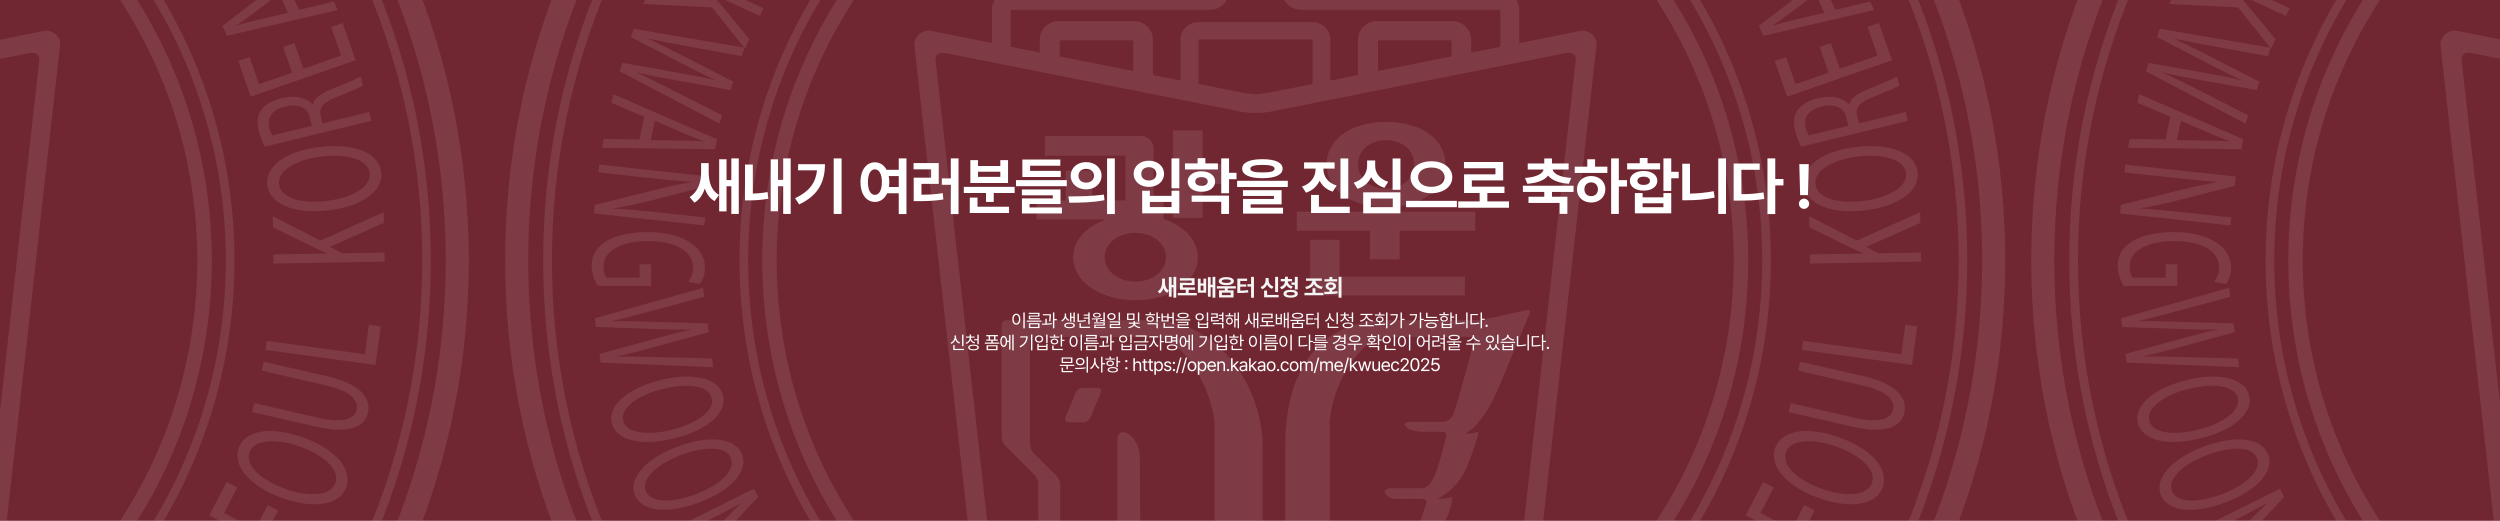 <svg width="1920" height="400" viewBox="0 0 1920 400" fill="none" xmlns="http://www.w3.org/2000/svg">
<g clip-path="url(#clip0_236_1331)">
<rect width="1920" height="400" fill="#712732"/>
<g opacity="0.1">
<path d="M963.988 776.048C810.11 776.048 665.444 716.133 556.668 607.357C447.892 498.508 387.977 353.841 387.977 200.037C387.977 46.232 447.892 -98.508 556.668 -207.357C665.518 -316.133 810.184 -376.049 963.988 -376.049C1117.79 -376.049 1262.53 -316.133 1371.31 -207.357C1480.08 -98.581 1540 46.085 1540 199.963C1540 353.841 1480.08 498.508 1371.31 607.284C1262.53 716.059 1117.87 775.975 963.988 775.975V776.048ZM963.988 -358.288C656.158 -358.288 405.664 -107.867 405.664 200.037C405.664 507.941 656.158 758.361 963.988 758.361C1271.82 758.361 1522.31 507.941 1522.31 200.037C1522.31 -107.867 1271.89 -358.288 963.988 -358.288Z" fill="#F5F5F5"/>
<path d="M963.989 746.865C817.923 746.865 680.626 689.971 577.304 586.723C474.055 483.4 417.161 346.03 417.161 200.037C417.161 54.044 474.055 -83.326 577.304 -186.648C680.626 -289.971 817.996 -346.865 963.989 -346.865C1109.98 -346.865 1247.43 -289.971 1350.67 -186.722C1453.92 -83.4 1510.82 53.897 1510.82 199.963C1510.82 346.03 1453.92 483.326 1350.67 586.649C1247.43 689.898 1110.06 746.791 963.989 746.791V746.865ZM963.989 -340.158C666.182 -340.158 423.868 -97.844 423.868 200.037C423.868 497.918 666.182 740.232 964.063 740.232C1261.94 740.232 1504.26 497.918 1504.26 200.037C1504.26 -97.844 1261.87 -340.158 963.989 -340.158Z" fill="#F5F5F5"/>
<path d="M963.988 596.008C745.626 596.008 567.943 418.326 567.943 199.963C567.943 -18.399 745.626 -196.082 963.988 -196.082C1182.35 -196.082 1360.03 -18.399 1360.03 199.963C1360.03 418.326 1182.35 596.008 963.988 596.008ZM963.988 -189.375C749.31 -189.375 574.576 -14.715 574.576 200.037C574.576 414.788 749.237 589.449 963.988 589.449C1178.74 589.449 1353.4 414.788 1353.4 200.037C1353.4 -14.715 1178.74 -189.375 963.988 -189.375Z" fill="#F5F5F5"/>
<path d="M963.988 578.615C755.206 578.615 585.409 408.745 585.409 199.963C585.409 -8.819 755.28 -178.69 963.988 -178.69C1172.7 -178.69 1342.64 -8.819 1342.64 199.963C1342.64 408.745 1172.77 578.615 963.988 578.615ZM963.988 -167.562C761.323 -167.562 596.464 -2.702 596.464 199.963C596.464 402.628 761.323 567.487 963.988 567.487C1166.65 567.487 1331.51 402.628 1331.51 199.963C1331.51 -2.702 1166.65 -167.562 963.988 -167.562Z" fill="#F5F5F5"/>
<path d="M586.367 6.363L583.64 12.259L546.276 -4.912V-4.691C548.634 -2.112 550.772 0.394 552.835 2.679L575.534 30.02L572.144 37.39L546.866 5.7L494.025 3.047L497.268 -3.954L542.223 -1.522L535.738 -9.776L506.185 -23.336L508.912 -29.232L586.441 6.363H586.367Z" fill="#F5F5F5"/>
<path d="M486.803 22.135L571.849 36.653L569.712 43.139L526.82 35.327C516.282 33.41 505.743 31.421 497.636 29.652V29.799C505.375 33.189 514.513 37.906 524.462 42.917L563.226 62.742L561.089 69.153L518.05 61.489C508.028 59.647 497.931 57.804 489.161 55.667V55.814C497.71 59.72 506.259 64.068 515.84 68.859L554.604 88.609L552.54 94.947L475.97 54.782L478.107 48.297L522.251 56.109C533.084 58.025 541.339 59.647 549.74 61.71V61.563C542.002 58.099 534.411 54.414 524.536 49.182L484.592 28.473L486.729 21.988L486.803 22.135Z" fill="#F5F5F5"/>
<path d="M494.763 89.714L469.632 78.954L471.033 72.395L550.846 106.959L549.225 114.624L462.263 113.518L463.737 106.738L491.078 107.107L494.837 89.641L494.763 89.714ZM499.701 107.622L524.757 107.991C530.432 107.991 535.517 108.359 540.528 108.654V108.507C535.738 106.738 530.874 104.822 526.01 102.758L502.943 92.736L499.774 107.549L499.701 107.622Z" fill="#F5F5F5"/>
<path d="M460.273 126.415L545.023 135.627L544.286 142.702L499.626 154.051C489.309 156.704 480.023 158.621 471.106 160.021L471.253 160.168C482.603 160.831 492.994 161.789 506.185 163.19L541.633 167.022L540.97 173.139L456.146 163.927L456.882 157.368L501.616 146.166C511.418 143.734 521.441 141.449 530.947 139.902V139.681C520.114 138.87 509.944 137.912 495.794 136.364L459.536 132.385L460.199 126.268L460.273 126.415Z" fill="#F5F5F5"/>
<path d="M459.02 219.494C457.251 216.619 454.377 210.871 454.377 204.017C454.377 196.427 457.693 190.162 465.653 185.225C472.727 180.877 484.15 178.224 497.416 178.224C522.841 178.224 541.412 188.615 541.412 205.491C541.412 211.313 539.275 215.883 537.507 218.02L528.516 216.472C530.579 213.745 532.2 210.429 532.2 205.344C532.2 193.11 519.304 185.151 497.932 185.151C476.56 185.151 463.515 192.816 463.515 204.533C463.515 208.808 464.547 211.682 465.8 213.229H491.225V202.986H500.069V219.567H459.094L459.02 219.494Z" fill="#F5F5F5"/>
<path d="M456.956 244.404L539.938 221.042L540.822 227.896L498.741 239.245C488.35 242.045 478.033 244.698 469.926 246.614V246.762C478.475 246.467 488.719 246.762 499.847 247.13L543.402 248.383L544.286 255.09L502.131 266.586C492.256 269.239 482.381 271.892 473.537 273.735V273.882C482.97 273.735 492.551 273.956 503.311 274.177L546.865 275.356L547.676 281.989L461.23 278.525L460.419 271.819L503.679 259.954C514.291 257.006 522.472 254.942 530.873 253.173V253.026C522.324 253.173 513.923 253.1 502.721 252.658L457.766 251.11L456.882 244.404H456.956Z" fill="#F5F5F5"/>
<path d="M519.23 336.303C490.783 343.673 473.096 337.408 469.853 325.027C466.537 312.131 481.055 298.718 506.038 292.233C532.274 285.379 551.878 290.537 555.268 303.582C558.731 316.847 543.697 329.965 519.156 336.377L519.23 336.303ZM508.028 298.865C490.415 303.434 476.044 313.162 478.623 323.111C481.203 333.06 498.227 334.682 517.019 329.818C533.453 325.543 549.298 316.036 546.571 305.572C543.845 295.18 526.231 294.222 508.102 298.939L508.028 298.865Z" fill="#F5F5F5"/>
<path d="M537.728 385.605C510.313 396.07 492.036 391.869 487.393 379.857C482.676 367.476 495.647 352.515 519.746 343.229C545.024 333.575 565.143 336.449 569.933 349.051C574.871 361.875 561.384 376.54 537.728 385.605ZM522.473 349.641C505.449 356.126 492.331 367.402 495.942 376.982C499.627 386.637 516.724 386.268 534.78 379.414C550.625 373.371 565.29 362.169 561.458 351.999C557.626 341.977 539.939 342.935 522.473 349.641Z" fill="#F5F5F5"/>
<path d="M502.648 413.315L578.997 375.361L582.166 381.699L550.698 415.305C543.402 423.116 536.622 429.749 529.916 435.719H530.063C540.012 430.191 549.224 425.475 561.163 419.505L593.073 403.661L595.8 409.114L519.451 447.068L516.503 441.172L548.119 407.64C555.046 400.27 562.268 392.901 569.417 386.563L569.196 386.416C559.763 391.574 550.624 396.217 537.949 402.555L505.301 418.768L502.574 413.315H502.648Z" fill="#F5F5F5"/>
<path d="M1393.64 392.015L1383.98 410.513L1411.25 424.737L1422.01 404.102L1430.19 408.376L1416.26 435.201L1340.65 395.847L1354.06 370.127L1362.24 374.402L1352.07 394.005L1375.95 406.46L1385.61 387.962L1393.71 392.163L1393.64 392.015Z" fill="#F5F5F5"/>
<path d="M1411.99 335.713C1439.62 345.588 1450.53 361.359 1445.96 374.33C1441.17 387.669 1421.42 391.206 1397.1 382.584C1371.6 373.519 1358.49 357.6 1363.28 344.04C1368.21 330.259 1388.18 327.237 1411.99 335.786V335.713ZM1399.31 375.509C1416.48 381.625 1433.95 381.257 1437.64 370.939C1441.32 360.548 1428.28 349.346 1410.07 342.861C1394.08 337.187 1375.51 336.523 1371.68 347.357C1367.84 358.19 1381.77 369.244 1399.39 375.509H1399.31Z" fill="#F5F5F5"/>
<path d="M1375.29 309.624L1424.52 320.899C1443.16 325.174 1452.23 321.784 1453.85 314.782C1455.62 307.044 1448.62 300.191 1430.27 295.99L1381.04 284.714L1382.58 277.861L1431.08 288.915C1456.58 294.737 1465.12 305.644 1462.54 316.993C1460.11 327.753 1448.47 333.575 1422.68 327.679L1373.67 316.478L1375.21 309.624H1375.29Z" fill="#F5F5F5"/>
<path d="M1383.91 268.648L1384.87 261.795L1460.19 272.112L1463.28 249.414L1472.42 250.666L1468.37 280.292L1383.84 268.722L1383.91 268.648Z" fill="#F5F5F5"/>
<path d="M1390.1 202.321L1389.95 195.394L1431.08 194.73V194.509C1427.76 193.109 1424.66 191.709 1421.86 190.456L1389.58 174.611L1389.44 165.989L1425.99 184.781L1474.7 162.967L1474.85 171.148L1433.29 189.572L1442.72 194.509L1475.22 193.993L1475.37 200.921L1390.1 202.395V202.321Z" fill="#F5F5F5"/>
<path d="M1425.18 113.002C1454.29 109.391 1471.17 118.676 1472.79 132.237C1474.56 146.313 1458.42 158.325 1432.77 161.494C1405.87 164.81 1387.01 156.483 1385.24 142.186C1383.47 127.594 1399.98 116.023 1425.11 112.928L1425.18 113.002ZM1431.67 154.198C1449.72 151.987 1465.2 143.807 1463.87 132.974C1462.54 122.067 1445.82 117.866 1426.58 120.224C1409.78 122.288 1392.83 130.026 1394.3 141.522C1395.7 152.945 1413.09 156.556 1431.74 154.272L1431.67 154.198Z" fill="#F5F5F5"/>
<path d="M1383.39 112.485C1381.48 109.317 1379.71 104.6 1378.53 99.957C1376.84 92.735 1377.79 87.576 1381.63 83.228C1384.72 79.691 1389.95 76.89 1396.37 75.342C1407.35 72.689 1415.6 75.342 1419.87 80.059H1420.24C1421.5 75.416 1426.8 71.584 1435.13 68.268C1446.26 63.772 1454 60.603 1456.94 58.761L1458.64 65.762C1456.5 67.162 1449.65 70.036 1439.7 74.016C1428.64 78.29 1425.03 82.123 1426.14 88.387L1427.69 94.725L1463.58 86.028L1465.2 92.808L1383.39 112.559V112.485ZM1419.51 96.641L1417.81 89.713C1416.04 82.491 1408.67 79.469 1399.24 81.754C1388.55 84.333 1385.02 90.376 1386.64 97.525C1387.45 100.768 1388.48 102.979 1389.22 103.937L1419.51 96.641Z" fill="#F5F5F5"/>
<path d="M1406.09 33.041L1412.95 52.791L1441.98 42.695L1434.32 20.733L1443.09 17.712L1453.04 46.232L1372.49 74.237L1362.98 46.822L1371.68 43.8L1378.9 64.656L1404.32 55.813L1397.47 36.062L1406.09 33.041Z" fill="#F5F5F5"/>
<path d="M1409.63 7.542L1436.31 1.204L1439.33 7.689L1354.36 27.44L1350.82 19.849L1420.17 -32.992L1423.34 -26.285L1401.52 -9.703L1409.63 7.542ZM1394.3 -4.766L1374.33 10.416C1369.83 13.88 1365.56 16.754 1361.43 19.554V19.701C1366.44 18.228 1371.53 16.827 1376.61 15.575L1401.16 9.826L1394.3 -4.839V-4.766Z" fill="#F5F5F5"/>
<path d="M1226.13 31.935C1224.8 27.365 1220.97 24.123 1216.25 23.607C1215.51 23.607 1214.78 23.607 1214.04 23.681L1166.73 33.114V7.32C1166.73 -0.271 1160.39 -6.388 1152.65 -6.388H1003.49C1001.06 -6.388 999.141 -8.23 999.141 -10.588L999.067 -47.952C999.067 -55.543 992.73 -61.66 984.991 -61.66H943.574C935.836 -61.66 929.498 -55.469 929.498 -47.952V-10.736L929.424 -10.662C929.424 -8.304 927.434 -6.461 925.076 -6.461H775.915C768.176 -6.461 761.839 -0.344 761.839 7.246V33.04L714.525 23.607C713.788 23.459 713.051 23.459 712.314 23.533C707.598 24.049 703.766 27.292 702.439 31.861C702.218 32.745 702.144 33.63 702.218 34.514L744.004 407.271L745.478 420.757C747.541 431.959 754.543 441.982 765.007 448.32L948.733 547.22C953.67 549.21 958.903 550.242 964.135 550.242C969.368 550.242 974.6 549.21 979.612 547.22L1163.34 448.32C1173.8 441.982 1180.88 431.959 1182.87 420.757L1184.34 407.271L1226.13 34.514C1226.2 33.63 1226.13 32.672 1225.91 31.861L1226.13 31.935ZM776.209 7.467H929.424C937.384 7.467 943.795 1.129 943.795 -6.609V-38.74C943.795 -43.604 947.701 -47.584 952.712 -47.805H975.779C980.791 -47.584 984.697 -43.678 984.697 -38.74V-6.609C984.697 1.129 991.108 7.467 999.067 7.467H1152.28V35.914L1129.81 40.41V30.387C1129.81 22.575 1123.32 16.237 1115.29 16.237H1057.44C1049.48 16.237 1042.92 22.575 1042.92 30.387V57.655L1021.69 61.855V30.387C1021.69 23.017 1015.5 16.974 1007.91 16.974H920.433C912.843 16.974 906.652 23.017 906.652 30.387V61.855L885.428 57.655V30.387C885.428 22.575 878.942 16.237 870.909 16.237H813.058C805.025 16.237 798.539 22.575 798.539 30.387V40.41L776.136 35.914V7.467H776.209ZM1114.77 43.358L1058.32 54.559V30.977H1114.77V43.358ZM1008.13 64.508L975.706 70.92C974.232 71.288 966.862 72.32 964.356 72.32C961.851 72.32 954.555 71.362 953.007 70.92L920.507 64.508V30.313H1008.06V64.582L1008.13 64.508ZM870.32 54.559L813.868 43.358V30.977H870.32V54.559ZM1168.57 418.325C1167.46 425.032 1162.53 432.254 1155.67 436.16L973.495 534.25C970.989 535.208 967.746 535.724 964.356 535.724C960.966 535.724 957.724 535.208 955.218 534.25L773.04 436.16C766.187 432.254 761.249 425.032 760.144 418.325L718.431 45.937C718.431 43.358 719.389 39.304 726.98 40.926L949.617 85.07C951.165 85.512 952.786 85.807 954.407 86.028C957.65 86.544 960.966 86.765 964.283 86.765C967.599 86.765 970.915 86.544 974.158 86.028C975.779 85.807 977.401 85.512 978.948 85.07L1201.66 40.926C1209.25 39.304 1210.28 43.358 1210.21 45.937L1168.5 418.325H1168.57Z" fill="#F5F5F5"/>
<path d="M1064.51 159.061C1090.3 159.061 1110.06 146.606 1110.06 126.34C1110.06 106.073 1090.3 93.619 1064.51 93.619C1038.72 93.619 1018.89 106.073 1018.89 126.34C1018.89 146.606 1038.64 159.061 1064.51 159.061ZM1064.51 107.621C1076.38 107.621 1086.03 114.843 1086.03 126.266C1086.03 137.689 1076.38 144.911 1064.51 144.911C1052.65 144.911 1042.99 137.689 1042.99 126.266C1042.99 114.843 1052.65 107.621 1064.51 107.621Z" fill="#F5F5F5"/>
<path d="M995.973 162.598V177.19H1052.13V199.152H1074.9V177.19H1132.97V162.598H995.973Z" fill="#F5F5F5"/>
<path d="M1028.77 184.192H1006.14V214.628C1006.14 220.671 1009.68 226.936 1019.04 226.936H1125.02V212.491H1028.77V184.118V184.192Z" fill="#F5F5F5"/>
<path d="M893.608 168.125V153.902H885.944V113.958C885.944 108.726 881.596 104.378 876.363 104.378H802.446V119.559H864.351V153.902H838.926V131.056H818.512V153.902H796.182V168.494H849.464C834.43 173.873 824.186 184.559 824.186 197.677C824.186 216.544 845.632 230.62 872.015 230.62C898.399 230.62 919.918 216.544 919.918 197.677C919.918 184.338 909.232 173.431 893.682 168.199L893.608 168.125ZM871.942 216.249C858.971 216.249 848.432 208.437 848.432 197.53C848.432 186.623 858.971 178.811 871.942 178.811C884.912 178.811 895.451 186.623 895.451 197.53C895.451 208.437 884.912 216.249 871.942 216.249Z" fill="#F5F5F5"/>
<path d="M943.796 126.118H923.603V100.177H900.757V167.314H923.603V141.373H943.796V126.118Z" fill="#F5F5F5"/>
<path d="M1172.55 238.138L1141.67 244.919C1139.61 245.508 1136.22 245.95 1134.08 245.95H1064.66C1027.66 245.95 987.056 268.354 987.056 342.861V433.139C987.056 439.772 980.497 439.772 978.36 439.772C976.222 439.772 969.663 440.067 969.663 433.139V342.861C969.663 298.864 937.532 245.95 884.102 245.95H773.115C770.978 245.95 769.209 247.719 769.209 249.856V335.492C769.209 337.629 770.462 340.577 771.936 342.124L794.634 364.823C796.108 366.297 797.361 369.318 797.361 371.455L797.508 404.471C797.508 430.413 833.03 430.413 836.273 430.413C839.515 430.413 875.774 430.634 875.774 404.471C875.774 404.471 875.332 361.727 875.332 350.747C875.332 339.766 867.299 331.88 862.804 331.88C858.308 331.88 858.161 336.302 858.161 339.766V404.471C858.161 421.79 839.073 421.422 836.199 421.422C833.325 421.422 814.238 421.569 814.238 404.471V372.192C814.238 370.055 812.985 367.107 811.511 365.56L793.75 347.799C792.202 346.325 791.023 343.303 791.023 341.166V262.606C791.023 260.468 792.792 258.7 794.929 258.7H884.028C913.138 258.7 932.815 307.339 932.815 326.869V445.889C932.815 448.026 934.584 449.795 936.721 449.795H1000.32C1021.03 449.795 1021.18 429.307 1021.18 429.307V326.943C1021.18 297.317 1045.13 258.773 1064.58 258.773H1129.44C1131.57 258.773 1132.75 260.395 1132.09 262.458C1132.09 262.458 1117.87 314.93 1115.95 318.836C1114.03 322.742 1109.83 324.069 1107.7 324.069H1083.75C1081.61 324.069 1076.67 324.29 1079.84 327.827C1083.01 331.365 1091.19 331.586 1093.33 331.586H1107.7C1109.83 331.586 1111.46 333.281 1110.64 335.27C1110.64 335.27 1105.41 357.674 1101.29 366.297C1097.16 374.993 1093.4 374.993 1091.26 374.993H1068.64C1065.25 374.993 1061.34 376.614 1064.73 380.225C1068.2 383.91 1073.87 383.173 1077.48 383.173H1093.03C1095.17 383.173 1096.13 385.384 1095.09 387.3C1095.09 387.3 1091.63 398.281 1088.9 406.019C1086.18 413.757 1073.43 414.936 1071.36 414.936H1054.05C1051.91 414.936 1048.59 415.6 1050.14 418.695C1051.76 421.79 1060.09 422.453 1062.23 422.453H1083.23C1093.03 422.453 1102.1 414.642 1108.43 402.85C1114.77 391.059 1114.4 387.595 1115.14 384.721C1115.8 381.847 1115.29 381.625 1114.11 381.994C1109.98 383.173 1103.79 383.026 1103.79 383.026C1103.79 383.026 1118.6 377.351 1126.42 358.853C1131.35 347.136 1134.45 336.376 1135.04 334.165C1135.63 331.954 1135.04 331.659 1134.15 331.88C1129.58 333.502 1125.24 333.06 1125.24 333.06C1125.24 333.06 1138.21 327.606 1150.37 299.012C1162.45 270.491 1174.69 240.718 1174.69 240.718C1175.5 238.802 1174.54 237.623 1172.48 238.212L1172.55 238.138Z" fill="#F5F5F5"/>
<path d="M831.556 297.833C829.419 297.833 826.987 299.454 826.177 301.444L818.217 320.752C817.407 322.742 818.512 324.363 820.649 324.363H832.072C834.21 324.363 836.642 322.742 837.452 320.752L845.411 301.444C846.222 299.454 845.117 297.833 843.053 297.833H831.63H831.556Z" fill="#F5F5F5"/>
</g>
<g opacity="0.1">
<path d="M-215.988 776.048C-369.867 776.048 -514.533 716.133 -623.309 607.357C-732.085 498.508 -792 353.841 -792 200.037C-792 46.232 -732.085 -98.508 -623.309 -207.357C-514.459 -316.133 -369.793 -376.049 -215.988 -376.049C-62.184 -376.049 82.556 -316.133 191.332 -207.357C300.108 -98.581 360.023 46.085 360.023 199.963C360.023 353.841 300.108 498.508 191.332 607.284C82.556 716.059 -62.11 775.975 -215.988 775.975V776.048ZM-215.988 -358.288C-523.818 -358.288 -774.313 -107.867 -774.313 200.037C-774.313 507.941 -523.818 758.361 -215.988 758.361C91.842 758.361 342.336 507.941 342.336 200.037C342.336 -107.867 91.916 -358.288 -215.988 -358.288Z" fill="#F5F5F5"/>
<path d="M-215.988 746.865C-362.054 746.865 -499.351 689.971 -602.673 586.723C-705.922 483.4 -762.816 346.03 -762.816 200.037C-762.816 54.044 -705.922 -83.326 -602.673 -186.648C-499.351 -289.971 -361.981 -346.865 -215.988 -346.865C-69.995 -346.865 67.449 -289.971 170.698 -186.722C273.946 -83.4 330.84 53.897 330.84 199.963C330.84 346.03 273.946 483.326 170.698 586.649C67.449 689.898 -69.921 746.791 -215.988 746.791V746.865ZM-215.988 -340.158C-513.795 -340.158 -756.11 -97.844 -756.11 200.037C-756.11 497.918 -513.795 740.232 -215.914 740.232C81.967 740.232 324.281 497.918 324.281 200.037C324.281 -97.844 81.893 -340.158 -215.988 -340.158Z" fill="#F5F5F5"/>
<path d="M-215.988 596.008C-434.351 596.008 -612.033 418.326 -612.033 199.963C-612.033 -18.399 -434.351 -196.082 -215.988 -196.082C2.374 -196.082 180.057 -18.399 180.057 199.963C180.057 418.326 2.374 596.008 -215.988 596.008ZM-215.988 -189.375C-430.666 -189.375 -605.401 -14.715 -605.401 200.037C-605.401 414.788 -430.74 589.449 -215.988 589.449C-1.237 589.449 173.424 414.788 173.424 200.037C173.424 -14.715 -1.237 -189.375 -215.988 -189.375Z" fill="#F5F5F5"/>
<path d="M-215.989 578.615C-424.771 578.615 -594.567 408.745 -594.567 199.963C-594.567 -8.819 -424.697 -178.69 -215.989 -178.69C-7.28 -178.69 162.664 -8.819 162.664 199.963C162.664 408.745 -7.206 578.615 -215.989 578.615ZM-215.989 -167.562C-418.654 -167.562 -583.513 -2.702 -583.513 199.963C-583.513 402.628 -418.654 567.487 -215.989 567.487C-13.323 567.487 151.536 402.628 151.536 199.963C151.536 -2.702 -13.323 -167.562 -215.989 -167.562Z" fill="#F5F5F5"/>
<path d="M213.663 392.015L204.008 410.513L231.276 424.737L242.036 404.102L250.216 408.376L236.287 435.201L160.675 395.847L174.088 370.127L182.268 374.402L172.098 394.005L195.975 406.46L205.63 387.962L213.736 392.163L213.663 392.015Z" fill="#F5F5F5"/>
<path d="M232.012 335.713C259.648 345.588 270.556 361.359 265.986 374.33C261.196 387.669 241.445 391.206 217.126 382.584C191.627 373.519 178.509 357.6 183.299 344.04C188.237 330.259 208.208 327.237 232.012 335.786V335.713ZM219.336 375.509C236.508 381.625 253.974 381.257 257.659 370.939C261.343 360.548 248.299 349.346 230.096 342.861C214.104 337.187 195.532 336.523 191.7 347.357C187.868 358.19 201.797 369.244 219.41 375.509H219.336Z" fill="#F5F5F5"/>
<path d="M195.312 309.624L244.541 320.899C263.186 325.174 272.251 321.784 273.872 314.782C275.641 307.044 268.64 300.191 250.289 295.99L201.06 284.714L202.608 277.861L251.1 288.915C276.599 294.737 285.148 305.644 282.568 316.993C280.136 327.753 268.492 333.575 242.699 327.679L193.69 316.478L195.238 309.624H195.312Z" fill="#F5F5F5"/>
<path d="M203.934 268.648L204.892 261.795L280.209 272.112L283.305 249.414L292.443 250.666L288.39 280.292L203.86 268.722L203.934 268.648Z" fill="#F5F5F5"/>
<path d="M210.124 202.321L209.977 195.394L251.099 194.73V194.509C247.783 193.109 244.688 191.709 241.887 190.456L209.608 174.611L209.461 165.989L246.014 184.781L294.728 162.967L294.875 171.148L253.31 189.572L262.743 194.509L295.244 193.993L295.391 200.921L210.124 202.395V202.321Z" fill="#F5F5F5"/>
<path d="M245.204 113.002C274.314 109.391 291.191 118.676 292.812 132.237C294.581 146.313 278.441 158.325 252.795 161.494C225.896 164.81 207.03 156.483 205.261 142.186C203.492 127.594 220 116.023 245.131 112.928L245.204 113.002ZM251.69 154.198C269.745 151.987 285.222 143.807 283.895 132.974C282.568 122.067 265.839 117.866 246.604 120.224C229.802 122.288 212.852 130.026 214.325 141.522C215.726 152.945 233.118 156.556 251.763 154.272L251.69 154.198Z" fill="#F5F5F5"/>
<path d="M203.418 112.485C201.502 109.317 199.733 104.6 198.554 99.957C196.859 92.735 197.817 87.576 201.649 83.228C204.745 79.691 209.977 76.89 216.389 75.342C227.369 72.689 235.623 75.342 239.898 80.059H240.266C241.519 75.416 246.825 71.584 255.153 68.268C266.281 63.772 274.019 60.603 276.967 58.761L278.662 65.762C276.525 67.162 269.671 70.036 259.722 74.016C248.668 78.29 245.057 82.123 246.162 88.387L247.71 94.725L283.6 86.028L285.221 92.808L203.418 112.559V112.485ZM239.529 96.641L237.834 89.713C236.066 82.491 228.696 79.469 219.263 81.754C208.577 84.333 205.039 90.376 206.661 97.525C207.471 100.768 208.503 102.979 209.24 103.937L239.529 96.641Z" fill="#F5F5F5"/>
<path d="M226.117 33.041L232.971 52.791L262.007 42.695L254.343 20.733L263.112 17.712L273.062 46.232L192.511 74.237L183.004 46.822L191.701 43.8L198.923 64.656L224.348 55.813L217.494 36.062L226.117 33.041Z" fill="#F5F5F5"/>
<path d="M229.654 7.542L256.332 1.204L259.354 7.689L174.382 27.44L170.844 19.849L240.193 -32.992L243.362 -26.285L221.547 -9.703L229.654 7.542ZM214.325 -4.766L194.353 10.416C189.858 13.88 185.584 16.754 181.457 19.554V19.701C186.468 18.228 191.553 16.827 196.638 15.575L221.179 9.826L214.325 -4.839V-4.766Z" fill="#F5F5F5"/>
<path d="M46.15 31.935C44.824 27.365 40.992 24.123 36.275 23.607C35.538 23.607 34.801 23.607 34.064 23.681L-13.249 33.114V7.32C-13.249 -0.271 -19.587 -6.388 -27.325 -6.388H-176.487C-178.919 -6.388 -180.835 -8.23 -180.835 -10.588L-180.909 -47.952C-180.909 -55.543 -187.246 -61.66 -194.985 -61.66H-236.402C-244.14 -61.66 -250.478 -55.469 -250.478 -47.952V-10.736L-250.552 -10.662C-250.552 -8.304 -252.542 -6.461 -254.9 -6.461H-404.062C-411.8 -6.461 -418.138 -0.344 -418.138 7.246V33.04L-465.451 23.607C-466.188 23.459 -466.925 23.459 -467.662 23.533C-472.378 24.049 -476.21 27.292 -477.537 31.861C-477.758 32.745 -477.832 33.63 -477.758 34.514L-435.972 407.271L-434.498 420.757C-432.435 431.959 -425.434 441.982 -414.969 448.32L-231.243 547.22C-226.306 549.21 -221.073 550.242 -215.841 550.242C-210.608 550.242 -205.376 549.21 -200.364 547.22L-16.639 448.32C-6.174 441.982 0.901 431.959 2.89 420.757L4.364 407.271L46.15 34.514C46.224 33.63 46.15 32.672 45.929 31.861L46.15 31.935ZM-403.767 7.467H-250.552C-242.593 7.467 -236.181 1.129 -236.181 -6.609V-38.74C-236.181 -43.604 -232.275 -47.584 -227.264 -47.805H-204.197C-199.185 -47.584 -195.279 -43.678 -195.279 -38.74V-6.609C-195.279 1.129 -188.868 7.467 -180.909 7.467H-27.694V35.914L-50.171 40.41V30.387C-50.171 22.575 -56.656 16.237 -64.689 16.237H-122.541C-130.5 16.237 -137.059 22.575 -137.059 30.387V57.655L-158.284 61.855V30.387C-158.284 23.017 -164.474 16.974 -172.065 16.974H-259.543C-267.133 16.974 -273.324 23.017 -273.324 30.387V61.855L-294.549 57.655V30.387C-294.549 22.575 -301.034 16.237 -309.067 16.237H-366.918C-374.951 16.237 -381.437 22.575 -381.437 30.387V40.41L-403.84 35.914V7.467H-403.767ZM-65.205 43.358L-121.657 54.559V30.977H-65.205V43.358ZM-171.844 64.508L-204.27 70.92C-205.744 71.288 -213.114 72.32 -215.62 72.32C-218.125 72.32 -225.421 71.362 -226.969 70.92L-259.469 64.508V30.313H-171.918V64.582L-171.844 64.508ZM-309.656 54.559L-366.108 43.358V30.977H-309.656V54.559ZM-11.407 418.325C-12.512 425.032 -17.45 432.254 -24.304 436.16L-206.481 534.25C-208.987 535.208 -212.23 535.724 -215.62 535.724C-219.01 535.724 -222.252 535.208 -224.758 534.25L-406.936 436.16C-413.789 432.254 -418.727 425.032 -419.833 418.325L-461.545 45.937C-461.545 43.358 -460.587 39.304 -452.996 40.926L-230.359 85.07C-228.811 85.512 -227.19 85.807 -225.569 86.028C-222.326 86.544 -219.01 86.765 -215.693 86.765C-212.377 86.765 -209.061 86.544 -205.818 86.028C-204.197 85.807 -202.575 85.512 -201.028 85.07L21.683 40.926C29.274 39.304 30.305 43.358 30.232 45.937L-11.48 418.325H-11.407Z" fill="#F5F5F5"/>
</g>
<g opacity="0.1">
<path d="M2136.01 776.048C1982.13 776.048 1837.47 716.133 1728.69 607.357C1619.92 498.508 1560 353.841 1560 200.037C1560 46.232 1619.92 -98.508 1728.69 -207.357C1837.54 -316.133 1982.21 -376.049 2136.01 -376.049C2289.82 -376.049 2434.56 -316.133 2543.33 -207.357C2652.11 -98.581 2712.02 46.085 2712.02 199.963C2712.02 353.841 2652.11 498.508 2543.33 607.284C2434.56 716.059 2289.89 775.975 2136.01 775.975V776.048ZM2136.01 -358.288C1828.18 -358.288 1577.69 -107.867 1577.69 200.037C1577.69 507.941 1828.18 758.361 2136.01 758.361C2443.84 758.361 2694.34 507.941 2694.34 200.037C2694.34 -107.867 2443.92 -358.288 2136.01 -358.288Z" fill="#F5F5F5"/>
<path d="M2136.01 746.865C1989.95 746.865 1852.65 689.971 1749.33 586.723C1646.08 483.4 1589.18 346.03 1589.18 200.037C1589.18 54.044 1646.08 -83.326 1749.33 -186.648C1852.65 -289.971 1990.02 -346.865 2136.01 -346.865C2282.01 -346.865 2419.45 -289.971 2522.7 -186.722C2625.95 -83.4 2682.84 53.897 2682.84 199.963C2682.84 346.03 2625.95 483.326 2522.7 586.649C2419.45 689.898 2282.08 746.791 2136.01 746.791V746.865ZM2136.01 -340.158C1838.21 -340.158 1595.89 -97.844 1595.89 200.037C1595.89 497.918 1838.21 740.232 2136.09 740.232C2433.97 740.232 2676.28 497.918 2676.28 200.037C2676.28 -97.844 2433.89 -340.158 2136.01 -340.158Z" fill="#F5F5F5"/>
<path d="M2136.01 596.008C1917.65 596.008 1739.97 418.326 1739.97 199.963C1739.97 -18.399 1917.65 -196.082 2136.01 -196.082C2354.37 -196.082 2532.06 -18.399 2532.06 199.963C2532.06 418.326 2354.37 596.008 2136.01 596.008ZM2136.01 -189.375C1921.33 -189.375 1746.6 -14.715 1746.6 200.037C1746.6 414.788 1921.26 589.449 2136.01 589.449C2350.76 589.449 2525.42 414.788 2525.42 200.037C2525.42 -14.715 2350.76 -189.375 2136.01 -189.375Z" fill="#F5F5F5"/>
<path d="M2136.01 578.615C1927.23 578.615 1757.43 408.745 1757.43 199.963C1757.43 -8.819 1927.3 -178.69 2136.01 -178.69C2344.72 -178.69 2514.66 -8.819 2514.66 199.963C2514.66 408.745 2344.79 578.615 2136.01 578.615ZM2136.01 -167.562C1933.35 -167.562 1768.49 -2.702 1768.49 199.963C1768.49 402.628 1933.35 567.487 2136.01 567.487C2338.68 567.487 2503.54 402.628 2503.54 199.963C2503.54 -2.702 2338.68 -167.562 2136.01 -167.562Z" fill="#F5F5F5"/>
<path d="M1758.39 6.363L1755.66 12.259L1718.3 -4.912V-4.691C1720.66 -2.112 1722.8 0.394 1724.86 2.679L1747.56 30.02L1744.17 37.39L1718.89 5.7L1666.05 3.047L1669.29 -3.954L1714.25 -1.522L1707.76 -9.776L1678.21 -23.336L1680.94 -29.232L1758.46 6.363H1758.39Z" fill="#F5F5F5"/>
<path d="M1658.83 22.135L1743.87 36.653L1741.74 43.139L1698.84 35.327C1688.31 33.41 1677.77 31.421 1669.66 29.652V29.799C1677.4 33.189 1686.54 37.906 1696.49 42.917L1735.25 62.742L1733.11 69.153L1690.07 61.489C1680.05 59.647 1669.95 57.804 1661.18 55.667V55.814C1669.73 59.72 1678.28 64.068 1687.86 68.859L1726.63 88.609L1724.56 94.947L1647.99 54.782L1650.13 48.297L1694.27 56.109C1705.11 58.025 1713.36 59.647 1721.76 61.71V61.563C1714.03 58.099 1706.43 54.414 1696.56 49.182L1656.62 28.473L1658.75 21.988L1658.83 22.135Z" fill="#F5F5F5"/>
<path d="M1666.79 89.714L1641.66 78.954L1643.06 72.395L1722.87 106.959L1721.25 114.624L1634.29 113.518L1635.76 106.738L1663.1 107.107L1666.86 89.641L1666.79 89.714ZM1671.72 107.622L1696.78 107.991C1702.46 107.991 1707.54 108.359 1712.55 108.654V108.507C1707.76 106.738 1702.9 104.822 1698.03 102.758L1674.97 92.736L1671.8 107.549L1671.72 107.622Z" fill="#F5F5F5"/>
<path d="M1632.3 126.415L1717.05 135.627L1716.31 142.702L1671.65 154.051C1661.33 156.704 1652.05 158.621 1643.13 160.021L1643.28 160.168C1654.63 160.831 1665.02 161.789 1678.21 163.19L1713.66 167.022L1712.99 173.139L1628.17 163.927L1628.91 157.368L1673.64 146.166C1683.44 143.734 1693.46 141.449 1702.97 139.902V139.681C1692.14 138.87 1681.97 137.912 1667.82 136.364L1631.56 132.385L1632.22 126.268L1632.3 126.415Z" fill="#F5F5F5"/>
<path d="M1631.04 219.494C1629.27 216.619 1626.4 210.871 1626.4 204.017C1626.4 196.427 1629.72 190.162 1637.68 185.225C1644.75 180.877 1656.17 178.224 1669.44 178.224C1694.86 178.224 1713.44 188.615 1713.44 205.491C1713.44 211.313 1711.3 215.883 1709.53 218.02L1700.54 216.472C1702.6 213.745 1704.22 210.429 1704.22 205.344C1704.22 193.11 1691.33 185.151 1669.96 185.151C1648.58 185.151 1635.54 192.816 1635.54 204.533C1635.54 208.808 1636.57 211.682 1637.82 213.229H1663.25V202.986H1672.09V219.567H1631.12L1631.04 219.494Z" fill="#F5F5F5"/>
<path d="M1628.98 244.404L1711.96 221.042L1712.85 227.896L1670.76 239.245C1660.37 242.045 1650.06 244.698 1641.95 246.614V246.762C1650.5 246.467 1660.74 246.762 1671.87 247.13L1715.42 248.383L1716.31 255.09L1674.15 266.586C1664.28 269.239 1654.4 271.892 1645.56 273.735V273.882C1654.99 273.735 1664.57 273.956 1675.33 274.177L1718.89 275.356L1719.7 281.989L1633.25 278.525L1632.44 271.819L1675.7 259.954C1686.31 257.006 1694.5 254.942 1702.9 253.173V253.026C1694.35 253.173 1685.95 253.1 1674.74 252.658L1629.79 251.11L1628.91 244.404H1628.98Z" fill="#F5F5F5"/>
<path d="M1691.25 336.303C1662.81 343.673 1645.12 337.408 1641.88 325.027C1638.56 312.131 1653.08 298.718 1678.06 292.233C1704.3 285.379 1723.9 290.537 1727.29 303.582C1730.75 316.847 1715.72 329.965 1691.18 336.377L1691.25 336.303ZM1680.05 298.865C1662.44 303.434 1648.07 313.162 1650.65 323.111C1653.23 333.06 1670.25 334.682 1689.04 329.818C1705.48 325.543 1721.32 316.036 1718.59 305.572C1715.87 295.18 1698.25 294.222 1680.13 298.939L1680.05 298.865Z" fill="#F5F5F5"/>
<path d="M1709.75 385.605C1682.34 396.07 1664.06 391.869 1659.42 379.857C1654.7 367.476 1667.67 352.515 1691.77 343.229C1717.05 333.575 1737.17 336.449 1741.96 349.051C1746.89 361.875 1733.41 376.54 1709.75 385.605ZM1694.5 349.641C1677.47 356.126 1664.35 367.402 1667.97 376.982C1671.65 386.637 1688.75 386.268 1706.8 379.414C1722.65 373.371 1737.31 362.169 1733.48 351.999C1729.65 341.977 1711.96 342.935 1694.5 349.641Z" fill="#F5F5F5"/>
<path d="M1674.67 413.315L1751.02 375.361L1754.19 381.699L1722.72 415.305C1715.43 423.116 1708.65 429.749 1701.94 435.719H1702.09C1712.04 430.191 1721.25 425.475 1733.19 419.505L1765.1 403.661L1767.82 409.114L1691.47 447.068L1688.53 441.172L1720.14 407.64C1727.07 400.27 1734.29 392.901 1741.44 386.563L1741.22 386.416C1731.79 391.574 1722.65 396.217 1709.97 402.555L1677.32 418.768L1674.6 413.315H1674.67Z" fill="#F5F5F5"/>
<path d="M2398.15 31.935C2396.82 27.365 2392.99 24.123 2388.27 23.607C2387.54 23.607 2386.8 23.607 2386.06 23.681L2338.75 33.114V7.32C2338.75 -0.271 2332.41 -6.388 2324.67 -6.388H2175.51C2173.08 -6.388 2171.16 -8.23 2171.16 -10.588L2171.09 -47.952C2171.09 -55.543 2164.75 -61.66 2157.01 -61.66H2115.6C2107.86 -61.66 2101.52 -55.469 2101.52 -47.952V-10.736L2101.45 -10.662C2101.45 -8.304 2099.46 -6.461 2097.1 -6.461H1947.94C1940.2 -6.461 1933.86 -0.344 1933.86 7.246V33.04L1886.55 23.607C1885.81 23.459 1885.07 23.459 1884.34 23.533C1879.62 24.049 1875.79 27.292 1874.46 31.861C1874.24 32.745 1874.17 33.63 1874.24 34.514L1916.03 407.271L1917.5 420.757C1919.56 431.959 1926.57 441.982 1937.03 448.32L2120.76 547.22C2125.69 549.21 2130.93 550.242 2136.16 550.242C2141.39 550.242 2146.62 549.21 2151.64 547.22L2335.36 448.32C2345.83 441.982 2352.9 431.959 2354.89 420.757L2356.36 407.271L2398.15 34.514C2398.22 33.63 2398.15 32.672 2397.93 31.861L2398.15 31.935ZM1948.23 7.467H2101.45C2109.41 7.467 2115.82 1.129 2115.82 -6.609V-38.74C2115.82 -43.604 2119.72 -47.584 2124.74 -47.805H2147.8C2152.81 -47.584 2156.72 -43.678 2156.72 -38.74V-6.609C2156.72 1.129 2163.13 7.467 2171.09 7.467H2324.31V35.914L2301.83 40.41V30.387C2301.83 22.575 2295.34 16.237 2287.31 16.237H2229.46C2221.5 16.237 2214.94 22.575 2214.94 30.387V57.655L2193.72 61.855V30.387C2193.72 23.017 2187.53 16.974 2179.93 16.974H2092.46C2084.87 16.974 2078.68 23.017 2078.68 30.387V61.855L2057.45 57.655V30.387C2057.45 22.575 2050.97 16.237 2042.93 16.237H1985.08C1977.05 16.237 1970.56 22.575 1970.56 30.387V40.41L1948.16 35.914V7.467H1948.23ZM2286.79 43.358L2230.34 54.559V30.977H2286.79V43.358ZM2180.16 64.508L2147.73 70.92C2146.26 71.288 2138.89 72.32 2136.38 72.32C2133.87 72.32 2126.58 71.362 2125.03 70.92L2092.53 64.508V30.313H2180.08V64.582L2180.16 64.508ZM2042.34 54.559L1985.89 43.358V30.977H2042.34V54.559ZM2340.59 418.325C2339.49 425.032 2334.55 432.254 2327.7 436.16L2145.52 534.25C2143.01 535.208 2139.77 535.724 2136.38 535.724C2132.99 535.724 2129.75 535.208 2127.24 534.25L1945.06 436.16C1938.21 432.254 1933.27 425.032 1932.17 418.325L1890.45 45.937C1890.45 43.358 1891.41 39.304 1899 40.926L2121.64 85.07C2123.19 85.512 2124.81 85.807 2126.43 86.028C2129.67 86.544 2132.99 86.765 2136.31 86.765C2139.62 86.765 2142.94 86.544 2146.18 86.028C2147.8 85.807 2149.42 85.512 2150.97 85.07L2373.68 40.926C2381.27 39.304 2382.31 43.358 2382.23 45.937L2340.52 418.325H2340.59Z" fill="#F5F5F5"/>
</g>
<path d="M894.675 216.589C894.669 219.336 895.427 221.941 897.683 223.134L896.365 224.912C894.979 224.147 894.09 222.86 893.562 221.276C892.99 223.041 892.021 224.52 890.579 225.378L889.18 223.743C891.579 222.314 892.487 219.461 892.493 216.751V213.991H894.675V216.589ZM897.695 227.883V212.86H899.815V218.858H901.195V212.611H903.339V228.622H901.195V220.654H899.815V227.883H897.695ZM919.126 224.999V226.832H904.495V224.999H910.667V222.581H906.18V217.198H915.223V215.458H906.155V213.655H917.442V218.957H908.417V220.76H917.815V222.581H912.886V224.999H919.126ZM922.073 214.041V217.652H924.254V214.041H926.33V224.825H919.959V214.041H922.073ZM922.073 223.028H924.254V219.411H922.073V223.028ZM927.667 227.883V212.86H929.786V218.727H931.228V212.611H933.372V228.622H931.228V220.555H929.786V227.883H927.667ZM941.813 212.835C945.375 212.841 947.625 213.997 947.631 215.943C947.625 217.845 945.375 218.994 941.813 218.988C938.276 218.994 935.983 217.845 935.989 215.943C935.983 213.997 938.276 212.841 941.813 212.835ZM934.529 221.611V219.815H949.122V221.611H942.919V222.985H947.37V228.442H936.219V222.985H940.688V221.611H934.529ZM938.32 215.943C938.308 216.825 939.582 217.285 941.813 217.279C944.026 217.285 945.319 216.825 945.319 215.943C945.319 215.017 944.026 214.544 941.813 214.55C939.582 214.544 938.308 215.017 938.32 215.943ZM938.426 226.646H945.182V224.762H938.426V226.646ZM963.039 212.611V228.66H960.82V220.07H958.011V218.273H960.82V212.611H963.039ZM950.272 225.03V213.96H957.756V215.769H952.516V218.423H957.172V220.182H952.516V223.202C954.735 223.184 956.506 223.103 958.495 222.792L958.719 224.588C956.382 224.943 954.288 225.023 951.547 225.03H950.272ZM981.558 212.636V224.315H979.308V212.636H981.558ZM968.108 220.362C970.799 219.461 971.962 217.235 971.968 215.054V213.512H974.292V215.054C974.28 217.18 975.417 219.249 978.047 220.088L976.903 221.854C975.094 221.251 973.851 220.057 973.143 218.528C972.428 220.175 971.147 221.493 969.277 222.133L968.108 220.362ZM970.837 228.343V223.177H973.105V226.534H981.981V228.343H970.837ZM992.299 214.289V216.055H989.079C989.098 217.695 990.304 219.361 992.877 220.026L991.826 221.754C990.005 221.288 988.731 220.281 987.998 218.982C987.302 220.461 986.021 221.63 984.125 222.171L983.075 220.418C985.636 219.684 986.823 217.869 986.842 216.055H983.622V214.289H986.842V212.555H989.104V214.289H992.299ZM985.704 225.564C985.698 223.644 987.805 222.562 991.199 222.562C994.605 222.562 996.706 223.644 996.712 225.564C996.706 227.497 994.605 228.622 991.199 228.616C987.805 228.622 985.698 227.497 985.704 225.564ZM987.935 225.564C987.929 226.441 989.079 226.907 991.199 226.913C993.362 226.907 994.48 226.441 994.487 225.564C994.48 224.706 993.362 224.271 991.199 224.278C989.079 224.271 987.929 224.706 987.935 225.564ZM991.826 218.709V216.912H994.431V212.611H996.668V222.295H994.431V218.709H991.826ZM1016.44 224.936V226.758H1001.81V224.936H1007.99V221.369H1010.24V224.936H1016.44ZM1002.4 220.306C1005.72 219.771 1007.7 217.77 1007.9 215.651H1003.03V213.836H1015.16V215.651H1010.29C1010.48 217.764 1012.48 219.709 1015.91 220.213L1015.02 221.984C1012.22 221.493 1010.14 220.126 1009.11 218.23C1008.1 220.163 1006.04 221.574 1003.29 222.077L1002.4 220.306ZM1030.27 212.611V228.622H1028.04V212.611H1030.27ZM1016.9 224.104C1018.12 224.097 1019.51 224.091 1020.97 224.06V222.705C1019.22 222.388 1018.08 221.294 1018.08 219.802C1018.08 218.006 1019.71 216.788 1022.06 216.788C1024.44 216.788 1026.09 218.006 1026.09 219.802C1026.09 221.288 1024.95 222.376 1023.2 222.699V223.979C1024.54 223.911 1025.88 223.805 1027.16 223.631L1027.31 225.297C1023.81 225.9 1020.04 225.931 1017.19 225.931L1016.9 224.104ZM1017.21 216.16V214.401H1020.97V212.692H1023.21V214.401H1026.93V216.16H1017.21ZM1020.22 219.802C1020.21 220.642 1020.97 221.095 1022.06 221.095C1023.19 221.095 1023.95 220.642 1023.95 219.802C1023.95 218.97 1023.19 218.497 1022.06 218.497C1020.97 218.497 1020.21 218.97 1020.22 219.802Z" fill="#F5F5F5"/>
<path d="M787.007 239.953V252.135H785.927V239.953H787.007ZM780.541 240.896C782.345 240.91 783.644 242.551 783.644 245.135C783.644 247.719 782.345 249.359 780.541 249.359C778.722 249.359 777.437 247.719 777.437 245.135C777.437 242.551 778.722 240.91 780.541 240.896ZM780.541 241.854C779.324 241.867 778.476 243.152 778.476 245.135C778.476 247.117 779.324 248.402 780.541 248.402C781.757 248.402 782.605 247.117 782.605 245.135C782.605 243.152 781.757 241.867 780.541 241.854ZM799.781 246.229V247.117H788.652V246.229H799.781ZM798.345 240.254V243.125H791.167V244.342H798.605V245.176H790.101V242.318H797.265V241.115H790.06V240.254H798.345ZM798.345 248.225V251.943H790.169V248.225H798.345ZM791.222 249.1V251.068H797.292V249.1H791.222ZM807.085 241.307V241.936C807.072 242.893 807.072 244.506 806.73 246.762L805.65 246.666C805.978 244.629 806.005 243.152 806.005 242.182H800.906V241.307H807.085ZM803.9 244.779V248.471C805.246 248.423 806.627 248.334 807.892 248.184L807.947 248.99C805.39 249.387 802.533 249.441 800.359 249.428L800.222 248.539C801.022 248.532 801.91 248.525 802.847 248.498V244.779H803.9ZM809.724 239.953V245.039H811.693V245.969H809.724V252.107H808.658V239.953H809.724ZM818.741 242.373C818.741 243.713 819.685 245.08 821.243 245.668L820.683 246.488C819.514 246.037 818.673 245.169 818.236 244.123C817.784 245.285 816.916 246.317 815.72 246.83L815.132 245.996C816.732 245.299 817.716 243.727 817.716 242.373V240.719H818.741V242.373ZM825.441 239.967V247.473H824.415V244.123H822.802V247.09H821.79V240.199H822.802V243.234H824.415V239.967H825.441ZM821.421 247.746C823.937 247.746 825.509 248.539 825.509 249.92C825.509 251.287 823.937 252.08 821.421 252.08C818.892 252.08 817.333 251.287 817.347 249.92C817.333 248.539 818.892 247.746 821.421 247.746ZM821.421 248.566C819.562 248.566 818.4 249.072 818.413 249.92C818.4 250.754 819.562 251.246 821.421 251.246C823.267 251.246 824.429 250.754 824.443 249.92C824.429 249.072 823.267 248.566 821.421 248.566ZM836.874 239.967V248.963H835.794V244.752H832.294V243.891H835.794V242.428H832.294V241.566H835.794V239.967H836.874ZM837.202 250.945V251.848H829.04V248.197H830.12V250.945H837.202ZM828.603 240.842V246.242C830.277 246.235 831.891 246.146 833.743 245.805L833.853 246.693C831.87 247.062 830.216 247.145 828.439 247.158H827.523V240.842H828.603ZM848.499 239.967V247.131H847.419V246.461H844.958V245.75H847.419V239.967H848.499ZM838.437 244.547C840.788 244.561 843.796 244.533 846.421 244.246L846.489 244.943C845.3 245.114 844.062 245.217 842.853 245.271V247.172H841.8V245.312C840.651 245.354 839.551 245.36 838.56 245.354L838.437 244.547ZM848.499 247.568V250.084H841.403V251.178H848.896V251.971H840.351V249.332H847.433V248.348H840.296V247.568H848.499ZM842.401 240.199C844.206 240.199 845.409 240.91 845.423 242.031C845.409 243.166 844.206 243.85 842.401 243.85C840.569 243.85 839.38 243.166 839.38 242.031C839.38 240.91 840.569 240.199 842.401 240.199ZM842.401 240.951C841.171 240.951 840.378 241.375 840.392 242.031C840.378 242.674 841.171 243.111 842.401 243.111C843.618 243.111 844.411 242.674 844.411 242.031C844.411 241.375 843.618 240.951 842.401 240.951ZM853.602 240.404C855.421 240.418 856.747 241.512 856.747 243.098C856.747 244.684 855.421 245.777 853.602 245.777C851.757 245.777 850.444 244.684 850.444 243.098C850.444 241.512 851.757 240.418 853.602 240.404ZM853.602 241.307C852.386 241.307 851.483 242.045 851.497 243.098C851.483 244.164 852.386 244.902 853.602 244.902C854.806 244.902 855.708 244.164 855.708 243.098C855.708 242.045 854.806 241.307 853.602 241.307ZM860.192 239.953V246.201H859.126V239.953H860.192ZM860.192 246.789V249.715H853.37V251.082H860.63V251.943H852.317V248.908H859.126V247.65H852.29V246.789H860.192ZM871.274 240.746V245.695H865.573V240.746H871.274ZM866.626 241.621V244.848H870.221V241.621H866.626ZM874.952 239.953V246.939H873.899V239.953H874.952ZM871.657 248.607C871.657 249.797 873.598 250.973 875.69 251.232L875.321 252.066C873.489 251.82 871.821 250.959 871.11 249.824C870.372 250.979 868.663 251.82 866.831 252.066L866.448 251.232C868.54 251 870.55 249.824 870.55 248.607H866.954V247.773H870.563V246.584H871.63V247.773H875.266V248.607H871.657ZM886.977 241.266V242.141H879.731V241.266H882.821V239.898H883.887V241.266H886.977ZM883.354 242.77C885.104 242.783 886.266 243.631 886.28 244.971C886.266 246.297 885.104 247.158 883.354 247.158C881.604 247.158 880.415 246.297 880.428 244.971C880.415 243.631 881.604 242.783 883.354 242.77ZM883.354 243.604C882.206 243.617 881.44 244.15 881.454 244.971C881.44 245.777 882.206 246.297 883.354 246.297C884.489 246.297 885.254 245.777 885.268 244.971C885.254 244.15 884.489 243.617 883.354 243.604ZM889.206 239.953V243.33H891.038V244.232H889.206V247.555H888.139V239.953H889.206ZM889.206 248.225V252.107H888.139V249.1H881.249V248.225H889.206ZM901.46 239.967V248.963H900.379V244.287H897.508V246.885H891.999V240.773H893.065V242.934H896.456V240.773H897.508V243.385H900.379V239.967H901.46ZM901.733 250.945V251.848H893.598V248.074H894.678V250.945H901.733ZM893.065 245.996H896.456V243.781H893.065V245.996ZM908.6 240.172C911.307 240.172 912.893 240.91 912.893 242.264C912.893 243.645 911.307 244.383 908.6 244.396C905.893 244.383 904.293 243.645 904.293 242.264C904.293 240.91 905.893 240.172 908.6 240.172ZM908.6 240.979C906.577 240.979 905.401 241.471 905.414 242.264C905.401 243.111 906.577 243.576 908.6 243.576C910.61 243.576 911.799 243.111 911.799 242.264C911.799 241.471 910.61 240.979 908.6 240.979ZM914.137 245.217V246.092H903.063V245.217H914.137ZM912.715 247.145V249.865H905.497V251.123H913.084V251.971H904.43V249.072H911.663V247.965H904.403V247.145H912.715ZM927.871 239.953V246.475H926.805V239.953H927.871ZM921.063 247.09V248.566H926.805V247.09H927.871V251.943H919.996V247.09H921.063ZM921.063 251.068H926.805V249.428H921.063V251.068ZM921.309 240.555C923.155 240.541 924.494 241.676 924.494 243.344C924.494 244.998 923.155 246.133 921.309 246.133C919.463 246.133 918.123 244.998 918.123 243.344C918.123 241.676 919.463 240.541 921.309 240.555ZM921.309 241.457C920.065 241.443 919.162 242.236 919.176 243.344C919.162 244.451 920.065 245.244 921.309 245.244C922.539 245.244 923.442 244.451 923.442 243.344C923.442 242.236 922.539 241.443 921.309 241.457ZM935.285 240.705V244.109H931.102V245.996C933.385 245.996 934.561 245.962 935.996 245.695L936.106 246.584C934.588 246.83 933.358 246.871 930.897 246.871H930.035V243.289H934.219V241.566H930.008V240.705H935.285ZM939.592 239.967V247.432H938.512V245.176H936.092V244.287H938.512V242.646H936.092V241.771H938.512V239.967H939.592ZM939.592 248.088V252.135H938.512V248.963H931.403V248.088H939.592ZM947.266 242.059V242.934H941.168V242.059H943.697V240.322H944.764V242.059H947.266ZM944.217 243.754C945.748 243.754 946.842 244.902 946.856 246.516C946.842 248.143 945.748 249.305 944.217 249.305C942.699 249.305 941.606 248.143 941.606 246.516C941.606 244.902 942.699 243.754 944.217 243.754ZM944.217 244.656C943.26 244.67 942.563 245.449 942.563 246.516C942.563 247.596 943.26 248.375 944.217 248.361C945.188 248.375 945.899 247.596 945.899 246.516C945.899 245.449 945.188 244.67 944.217 244.656ZM951.545 239.953V252.107H950.52V245.969H948.906V251.506H947.895V240.254H948.906V245.08H950.52V239.953H951.545ZM959.605 243.385C959.605 245.381 960.576 247.445 962.189 248.32L961.547 249.168C960.371 248.491 959.53 247.254 959.1 245.791C958.642 247.384 957.739 248.744 956.529 249.469L955.832 248.676C957.527 247.705 958.566 245.531 958.566 243.453V241.102H959.605V243.385ZM966.387 239.953V252.107H965.348V245.736H963.68V251.492H962.641V240.213H963.68V244.848H965.348V239.953H966.387ZM978.777 249.701V250.604H967.648V249.701H972.652V247.404H969.043V243.658H976.316V241.744H969.016V240.855H977.369V244.533H970.109V246.516H977.656V247.404H973.705V249.701H978.777ZM980.804 241.115V244.082H983.443V241.115H984.441V249.072H979.779V241.115H980.804ZM980.804 248.184H983.443V244.957H980.804V248.184ZM989.746 239.953V252.107H988.707V245.668H987.012V251.492H985.986V240.213H987.012V244.779H988.707V239.953H989.746ZM996.545 240.186C999.183 240.186 1000.84 241.033 1000.84 242.482C1000.84 243.904 999.183 244.738 996.545 244.738C993.906 244.738 992.238 243.904 992.238 242.482C992.238 241.033 993.906 240.186 996.545 240.186ZM996.545 241.033C994.576 241.033 993.332 241.566 993.345 242.482C993.332 243.371 994.576 243.891 996.545 243.891C998.486 243.891 999.744 243.371 999.744 242.482C999.744 241.566 998.486 241.033 996.545 241.033ZM1000.73 247.951V251.943H992.361V247.951H996.011V246.557H991.008V245.668H1002.08V246.557H997.064V247.951H1000.73ZM993.427 248.812V251.068H999.676V248.812H993.427ZM1012.76 239.953V252.135H1011.7V245.436H1009.13V244.547H1011.7V239.953H1012.76ZM1008.92 241.074V241.963H1004.33V244.492H1008.39V245.367H1004.33V248.307C1006.56 248.307 1007.98 248.231 1009.66 247.938L1009.78 248.826C1008.02 249.113 1006.53 249.195 1004.18 249.195H1003.25V241.074H1008.92ZM1027.5 239.967V248.881H1026.43V239.967H1027.5ZM1027.88 250.945V251.848H1019.65V248.061H1020.71V250.945H1027.88ZM1021.77 241.867C1021.75 243.713 1023.02 245.381 1024.83 246.037L1024.27 246.898C1022.86 246.358 1021.77 245.265 1021.23 243.863C1020.69 245.354 1019.59 246.55 1018.17 247.117L1017.58 246.283C1019.43 245.572 1020.67 243.781 1020.67 241.867V240.65H1021.77V241.867ZM1033.28 242.564C1033.28 244.082 1034.6 245.436 1036.39 245.969L1035.87 246.803C1034.46 246.386 1033.33 245.463 1032.79 244.26C1032.26 245.593 1031.15 246.639 1029.7 247.117L1029.18 246.297C1030.97 245.695 1032.23 244.219 1032.23 242.564V242.305H1029.48V241.443H1032.23V239.898H1033.31V241.443H1036.03V242.305H1033.28V242.564ZM1039.22 239.953V247.322H1038.14V244.328H1035.65V243.439H1038.14V239.953H1039.22ZM1035.18 247.65C1037.71 247.65 1039.26 248.443 1039.26 249.865C1039.26 251.273 1037.71 252.08 1035.18 252.08C1032.65 252.08 1031.11 251.273 1031.11 249.865C1031.11 248.443 1032.65 247.65 1035.18 247.65ZM1035.18 248.484C1033.32 248.498 1032.16 249.004 1032.18 249.865C1032.16 250.713 1033.32 251.232 1035.18 251.232C1037.06 251.232 1038.19 250.713 1038.19 249.865C1038.19 249.004 1037.06 248.498 1035.18 248.484ZM1055.04 249.646V250.549H1043.91V249.646H1048.93V246.693H1050.01V249.646H1055.04ZM1050.01 242.264C1050.01 244.205 1052.42 245.873 1054.51 246.215L1054.07 247.062C1052.21 246.7 1050.25 245.518 1049.48 243.822C1048.69 245.524 1046.74 246.734 1044.91 247.117L1044.46 246.256C1046.51 245.9 1048.9 244.205 1048.9 242.264V241.963H1044.83V241.061H1054.09V241.963H1050.01V242.264ZM1065.56 239.953V252.107H1064.49V239.953H1065.56ZM1055.66 248.867C1056.7 248.86 1057.89 248.854 1059.12 248.812V247.486C1057.66 247.329 1056.71 246.502 1056.73 245.285C1056.71 243.918 1057.89 243.029 1059.64 243.029C1061.39 243.029 1062.58 243.918 1062.58 245.285C1062.58 246.488 1061.64 247.315 1060.2 247.473V248.771C1061.38 248.724 1062.57 248.635 1063.69 248.484L1063.77 249.305C1061.06 249.742 1058.08 249.783 1055.83 249.783L1055.66 248.867ZM1063.37 241.457V242.332H1055.92V241.457H1059.12V239.967H1060.2V241.457H1063.37ZM1059.64 243.863C1058.52 243.863 1057.73 244.438 1057.73 245.285C1057.73 246.133 1058.52 246.68 1059.64 246.666C1060.77 246.68 1061.55 246.133 1061.55 245.285C1061.55 244.438 1060.77 243.863 1059.64 243.863ZM1076.68 239.953V244.902H1078.65V245.805H1076.68V252.107H1075.61V239.953H1076.68ZM1073.53 241.266C1073.53 244.711 1071.92 247.842 1067.96 249.797L1067.35 248.949C1070.5 247.384 1072.21 245.046 1072.45 242.168H1067.92V241.266H1073.53ZM1091.45 239.953V244.902H1093.42V245.805H1091.45V252.107H1090.39V239.953H1091.45ZM1088.31 241.266C1088.31 244.711 1086.69 247.842 1082.73 249.797L1082.13 248.949C1085.27 247.384 1086.98 245.046 1087.23 242.168H1082.69V241.266H1088.31ZM1103.54 243.357V244.246H1095.24V240.199H1096.31V243.357H1103.54ZM1104.81 245.668V246.557H1093.73V245.668H1104.81ZM1099.26 247.65C1101.87 247.65 1103.43 248.443 1103.45 249.852C1103.43 251.26 1101.87 252.053 1099.26 252.053C1096.64 252.053 1095.07 251.26 1095.07 249.852C1095.07 248.443 1096.64 247.65 1099.26 247.65ZM1099.26 248.498C1097.31 248.512 1096.15 248.99 1096.16 249.852C1096.15 250.699 1097.31 251.219 1099.26 251.219C1101.19 251.219 1102.37 250.699 1102.37 249.852C1102.37 248.99 1101.19 248.512 1099.26 248.498ZM1114.91 239.953V243.07H1116.74V243.986H1114.91V247.021H1113.84V239.953H1114.91ZM1108.29 247.555V248.854H1113.84V247.555H1114.91V251.943H1107.22V247.555H1108.29ZM1108.29 251.082H1113.84V249.701H1108.29V251.082ZM1112.68 241.211V242.1H1105.43V241.211H1108.52V239.844H1109.59V241.211H1112.68ZM1109.06 242.66C1110.81 242.66 1111.97 243.494 1111.98 244.793C1111.97 246.092 1110.81 246.926 1109.06 246.926C1107.29 246.926 1106.12 246.092 1106.13 244.793C1106.12 243.494 1107.29 242.66 1109.06 242.66ZM1109.06 243.494C1107.91 243.48 1107.14 244.014 1107.16 244.793C1107.14 245.586 1107.91 246.105 1109.06 246.105C1110.19 246.105 1110.96 245.586 1110.97 244.793C1110.96 244.014 1110.19 243.48 1109.06 243.494ZM1127.11 239.953V252.107H1126.04V239.953H1127.11ZM1118.93 241.156V248.047C1120.78 248.04 1122.7 247.89 1124.74 247.459L1124.89 248.375C1122.73 248.826 1120.8 248.977 1118.86 248.977H1117.88V241.156H1118.93ZM1138.17 239.953V244.766H1140.21V245.668H1138.17V252.135H1137.1V239.953H1138.17ZM1134.97 241.143V242.031H1130.36V248.184C1132.57 248.184 1134.12 248.081 1135.93 247.746L1136.07 248.676C1134.16 249.018 1132.57 249.086 1130.25 249.086H1129.3V241.143H1134.97ZM1141.73 251.082C1141.25 251.082 1140.84 250.686 1140.85 250.193C1140.84 249.715 1141.25 249.318 1141.73 249.318C1142.21 249.318 1142.6 249.715 1142.6 250.193C1142.6 250.686 1142.21 251.082 1141.73 251.082ZM739.955 256.967V265.881H738.889V256.967H739.955ZM740.338 267.945V268.848H732.107V265.061H733.174V267.945H740.338ZM734.226 258.867C734.213 260.713 735.484 262.381 737.289 263.037L736.728 263.898C735.32 263.358 734.226 262.265 733.693 260.863C733.153 262.354 732.046 263.55 730.631 264.117L730.043 263.283C731.889 262.572 733.133 260.781 733.133 258.867V257.65H734.226V258.867ZM745.742 259.564C745.742 261.082 747.055 262.436 748.846 262.969L748.326 263.803C746.918 263.386 745.79 262.463 745.25 261.26C744.717 262.593 743.609 263.639 742.16 264.117L741.64 263.297C743.431 262.695 744.689 261.219 744.689 259.564V259.305H741.941V258.443H744.689V256.898H745.769V258.443H748.49V259.305H745.742V259.564ZM751.676 256.953V264.322H750.596V261.328H748.107V260.439H750.596V256.953H751.676ZM747.642 264.65C750.172 264.65 751.717 265.443 751.717 266.865C751.717 268.273 750.172 269.08 747.642 269.08C745.113 269.08 743.568 268.273 743.568 266.865C743.568 265.443 745.113 264.65 747.642 264.65ZM747.642 265.484C745.783 265.498 744.621 266.004 744.635 266.865C744.621 267.713 745.783 268.232 747.642 268.232C749.515 268.232 750.65 267.713 750.65 266.865C750.65 266.004 749.515 265.498 747.642 265.484ZM767.447 263.092V263.967H756.373V263.092H761.363V261.684H757.453V260.795H759.285V258.238H757.412V257.35H766.394V258.238H764.521V260.795H766.353V261.684H762.429V263.092H767.447ZM766.093 265.143V268.943H757.726V265.143H766.093ZM758.793 265.977V268.068H765.041V265.977H758.793ZM760.351 260.795H763.455V258.238H760.351V260.795ZM778.47 256.953V269.107H777.431V256.953H778.47ZM776.023 257.213V268.492H774.998V262.586H773.439C773.323 264.951 772.318 266.428 770.814 266.428C769.228 266.428 768.203 264.787 768.203 262.203C768.203 259.619 769.228 257.979 770.814 257.979C772.291 257.979 773.289 259.407 773.425 261.697H774.998V257.213H776.023ZM770.814 258.99C769.83 258.99 769.201 260.221 769.214 262.203C769.201 264.172 769.83 265.416 770.814 265.402C771.798 265.416 772.427 264.172 772.427 262.203C772.427 260.221 771.798 258.99 770.814 258.99ZM792.874 256.953V269.107H791.794V256.953H792.874ZM789.279 258.279C789.265 261.779 787.638 264.869 783.564 266.824L782.976 265.949C786.264 264.391 787.939 262.06 788.185 259.154H783.537V258.279H789.279ZM804.54 256.953V263.475H803.474V256.953H804.54ZM797.732 264.09V265.566H803.474V264.09H804.54V268.943H796.665V264.09H797.732ZM797.732 268.068H803.474V266.428H797.732V268.068ZM797.978 257.555C799.824 257.541 801.163 258.676 801.163 260.344C801.163 261.998 799.824 263.133 797.978 263.133C796.132 263.133 794.792 261.998 794.792 260.344C794.792 258.676 796.132 257.541 797.978 257.555ZM797.978 258.457C796.734 258.443 795.831 259.236 795.845 260.344C795.831 261.451 796.734 262.244 797.978 262.244C799.208 262.244 800.111 261.451 800.111 260.344C800.111 259.236 799.208 258.443 797.978 258.457ZM815.687 256.967V260.973H817.519V261.875H815.687V266.072H814.62V256.967H815.687ZM813.458 258.457V259.332H806.212V258.457H809.302V256.967H810.368V258.457H813.458ZM809.835 260.002C811.572 260.002 812.747 260.891 812.761 262.271C812.747 263.639 811.572 264.514 809.835 264.514C808.085 264.514 806.896 263.639 806.909 262.271C806.896 260.891 808.085 260.002 809.835 260.002ZM809.835 260.85C808.687 260.85 807.921 261.41 807.935 262.271C807.921 263.133 808.687 263.68 809.835 263.666C810.97 263.68 811.736 263.133 811.749 262.271C811.736 261.41 810.97 260.85 809.835 260.85ZM816.247 267.945V268.848H808.085V265.348H809.138V267.945H816.247ZM830.98 256.953V269.135H829.9V256.953H830.98ZM824.513 257.896C826.318 257.91 827.616 259.551 827.616 262.135C827.616 264.719 826.318 266.359 824.513 266.359C822.694 266.359 821.409 264.719 821.409 262.135C821.409 259.551 822.694 257.91 824.513 257.896ZM824.513 258.854C823.296 258.867 822.448 260.152 822.448 262.135C822.448 264.117 823.296 265.402 824.513 265.402C825.73 265.402 826.577 264.117 826.577 262.135C826.577 260.152 825.73 258.867 824.513 258.854ZM843.753 263.229V264.117H832.624V263.229H843.753ZM842.317 257.254V260.125H835.14V261.342H842.577V262.176H834.073V259.318H841.237V258.115H834.032V257.254H842.317ZM842.317 265.225V268.943H834.142V265.225H842.317ZM835.194 266.1V268.068H841.265V266.1H835.194ZM851.058 258.307V258.936C851.044 259.893 851.044 261.506 850.702 263.762L849.622 263.666C849.95 261.629 849.978 260.152 849.978 259.182H844.878V258.307H851.058ZM847.872 261.779V265.471C849.219 265.423 850.6 265.334 851.864 265.184L851.919 265.99C849.362 266.387 846.505 266.441 844.331 266.428L844.194 265.539C844.994 265.532 845.883 265.525 846.819 265.498V261.779H847.872ZM853.696 256.953V262.039H855.665V262.969H853.696V269.107H852.63V256.953H853.696ZM869.126 256.953V263.475H868.059V256.953H869.126ZM862.317 264.09V265.566H868.059V264.09H869.126V268.943H861.251V264.09H862.317ZM862.317 268.068H868.059V266.428H862.317V268.068ZM862.563 257.555C864.409 257.541 865.749 258.676 865.749 260.344C865.749 261.998 864.409 263.133 862.563 263.133C860.718 263.133 859.378 261.998 859.378 260.344C859.378 258.676 860.718 257.541 862.563 257.555ZM862.563 258.457C861.319 258.443 860.417 259.236 860.43 260.344C860.417 261.451 861.319 262.244 862.563 262.244C863.794 262.244 864.696 261.451 864.696 260.344C864.696 259.236 863.794 258.443 862.563 258.457ZM880.436 257.609V258.512C880.436 259.455 880.436 260.562 880.122 262.08H881.899V262.969H870.77V262.08H879.042C879.37 260.556 879.37 259.455 879.37 258.512V258.498H872.178V257.609H880.436ZM880.491 264.65V268.943H872.137V264.65H880.491ZM873.204 265.498V268.068H879.425V265.498H873.204ZM886.565 260.686C886.551 262.641 887.96 264.787 889.723 265.621L889.108 266.469C887.741 265.806 886.586 264.356 886.046 262.709C885.485 264.5 884.261 266.072 882.901 266.77L882.245 265.922C883.995 265.074 885.499 262.764 885.512 260.686V259.1H882.682V258.211H889.299V259.1H886.565V260.686ZM891.856 256.953V261.875H893.893V262.791H891.856V269.107H890.79V256.953H891.856ZM904.206 256.953V264.158H903.126V262.244H900.282V263.283H894.704V257.883H900.282V258.936H903.126V256.953H904.206ZM895.77 258.758V262.408H899.229V258.758H895.77ZM900.172 264.514C902.702 264.514 904.247 265.348 904.247 266.811C904.247 268.26 902.702 269.08 900.172 269.08C897.643 269.08 896.098 268.26 896.098 266.811C896.098 265.348 897.643 264.514 900.172 264.514ZM900.172 265.348C898.313 265.361 897.151 265.895 897.165 266.811C897.151 267.686 898.313 268.232 900.172 268.232C902.032 268.232 903.18 267.686 903.18 266.811C903.18 265.895 902.032 265.361 900.172 265.348ZM900.282 261.342H903.126V259.824H900.282V261.342ZM916.227 256.953V269.107H915.188V256.953H916.227ZM913.78 257.213V268.492H912.754V262.586H911.196C911.08 264.951 910.075 266.428 908.571 266.428C906.985 266.428 905.959 264.787 905.959 262.203C905.959 259.619 906.985 257.979 908.571 257.979C910.047 257.979 911.045 259.407 911.182 261.697H912.754V257.213H913.78ZM908.571 258.99C907.586 258.99 906.958 260.221 906.971 262.203C906.958 264.172 907.586 265.416 908.571 265.402C909.555 265.416 910.184 264.172 910.184 262.203C910.184 260.221 909.555 258.99 908.571 258.99ZM930.631 256.953V269.107H929.551V256.953H930.631ZM927.035 258.279C927.022 261.779 925.395 264.869 921.321 266.824L920.733 265.949C924.021 264.391 925.696 262.06 925.942 259.154H921.293V258.279H927.035ZM942.297 256.953V263.475H941.231V256.953H942.297ZM935.489 264.09V265.566H941.231V264.09H942.297V268.943H934.422V264.09H935.489ZM935.489 268.068H941.231V266.428H935.489V268.068ZM935.735 257.555C937.58 257.541 938.92 258.676 938.92 260.344C938.92 261.998 937.58 263.133 935.735 263.133C933.889 263.133 932.549 261.998 932.549 260.344C932.549 258.676 933.889 257.541 935.735 257.555ZM935.735 258.457C934.49 258.443 933.588 259.236 933.602 260.344C933.588 261.451 934.49 262.244 935.735 262.244C936.965 262.244 937.867 261.451 937.867 260.344C937.867 259.236 936.965 258.443 935.735 258.457ZM953.444 256.967V260.973H955.276V261.875H953.444V266.072H952.377V256.967H953.444ZM951.215 258.457V259.332H943.969V258.457H947.059V256.967H948.125V258.457H951.215ZM947.592 260.002C949.328 260.002 950.504 260.891 950.518 262.271C950.504 263.639 949.328 264.514 947.592 264.514C945.842 264.514 944.652 263.639 944.666 262.271C944.652 260.891 945.842 260.002 947.592 260.002ZM947.592 260.85C946.444 260.85 945.678 261.41 945.692 262.271C945.678 263.133 946.444 263.68 947.592 263.666C948.727 263.68 949.492 263.133 949.506 262.271C949.492 261.41 948.727 260.85 947.592 260.85ZM954.004 267.945V268.848H945.842V265.348H946.895V267.945H954.004ZM968.736 256.953V269.135H967.656V256.953H968.736ZM962.27 257.896C964.074 257.91 965.373 259.551 965.373 262.135C965.373 264.719 964.074 266.359 962.27 266.359C960.451 266.359 959.166 264.719 959.166 262.135C959.166 259.551 960.451 257.91 962.27 257.896ZM962.27 258.854C961.053 258.867 960.205 260.152 960.205 262.135C960.205 264.117 961.053 265.402 962.27 265.402C963.486 265.402 964.334 264.117 964.334 262.135C964.334 260.152 963.486 258.867 962.27 258.854ZM981.51 263.229V264.117H970.381V263.229H981.51ZM980.074 257.254V260.125H972.896V261.342H980.334V262.176H971.83V259.318H978.994V258.115H971.789V257.254H980.074ZM980.074 265.225V268.943H971.898V265.225H980.074ZM972.951 266.1V268.068H979.021V266.1H972.951ZM992.096 256.953V269.135H991.015V256.953H992.096ZM985.629 257.896C987.433 257.91 988.732 259.551 988.732 262.135C988.732 264.719 987.433 266.359 985.629 266.359C983.81 266.359 982.525 264.719 982.525 262.135C982.525 259.551 983.81 257.91 985.629 257.896ZM985.629 258.854C984.412 258.867 983.564 260.152 983.564 262.135C983.564 264.117 984.412 265.402 985.629 265.402C986.846 265.402 987.693 264.117 987.693 262.135C987.693 260.152 986.846 258.867 985.629 258.854ZM1006.25 256.953V261.766H1008.29V262.668H1006.25V269.135H1005.19V256.953H1006.25ZM1003.05 258.143V259.031H998.447V265.184C1000.65 265.184 1002.21 265.081 1004.01 264.746L1004.15 265.676C1002.25 266.018 1000.65 266.086 998.338 266.086H997.381V258.143H1003.05ZM1019.64 262.6V263.447H1008.51V262.6H1019.64ZM1018.25 264.418V267.002H1010.95V268.164H1018.64V268.943H1009.87V266.264H1017.18V265.225H1009.85V264.418H1018.25ZM1018.21 257.322V259.838H1011.03V260.904H1018.43V261.684H1009.96V259.1H1017.13V258.102H1009.92V257.322H1018.21ZM1033.38 256.967V264.268H1032.3V262.627H1029.07V261.738H1032.3V260.098H1029.19C1028.39 262.053 1026.51 263.468 1023.92 264.24L1023.46 263.393C1026.4 262.518 1028.23 260.877 1028.45 258.771H1024.08V257.869H1029.62C1029.62 258.348 1029.56 258.806 1029.47 259.236H1032.3V256.967H1033.38ZM1029.4 264.391C1031.86 264.391 1033.44 265.266 1033.44 266.715C1033.44 268.178 1031.86 269.053 1029.4 269.053C1026.91 269.053 1025.34 268.178 1025.34 266.715C1025.34 265.266 1026.91 264.391 1029.4 264.391ZM1029.4 265.252C1027.57 265.238 1026.39 265.799 1026.39 266.715C1026.39 267.631 1027.57 268.178 1029.4 268.178C1031.2 268.178 1032.36 267.631 1032.38 266.715C1032.36 265.799 1031.2 265.238 1029.4 265.252ZM1046.1 263.926V264.828H1041.02V269.107H1039.97V264.828H1034.97V263.926H1046.1ZM1040.5 257.445C1043.06 257.445 1044.78 258.471 1044.78 260.125C1044.78 261.738 1043.06 262.764 1040.5 262.764C1037.95 262.764 1036.22 261.738 1036.22 260.125C1036.22 258.471 1037.95 257.445 1040.5 257.445ZM1040.5 258.32C1038.6 258.32 1037.32 259.031 1037.33 260.125C1037.32 261.205 1038.6 261.902 1040.5 261.902C1042.39 261.902 1043.69 261.205 1043.69 260.125C1043.69 259.031 1042.39 258.32 1040.5 258.32ZM1059.24 256.967V260.645H1061.06V261.547H1059.24V265.115H1058.16V256.967H1059.24ZM1049.7 263.871C1050.67 263.871 1051.8 263.871 1052.99 263.83V262.941C1051.58 262.818 1050.67 262.155 1050.67 261.15C1050.67 260.043 1051.8 259.359 1053.51 259.359C1055.24 259.359 1056.36 260.043 1056.37 261.15C1056.36 262.148 1055.47 262.812 1054.06 262.941V263.789C1055.19 263.734 1056.34 263.646 1057.41 263.488L1057.51 264.268C1054.87 264.732 1051.95 264.746 1049.82 264.746L1049.7 263.871ZM1059.24 265.717V269.107H1058.16V266.578H1051.19V265.717H1059.24ZM1057.04 258.074V258.895H1050V258.074H1052.99V256.857H1054.06V258.074H1057.04ZM1053.51 260.125C1052.39 260.111 1051.69 260.508 1051.69 261.15C1051.69 261.779 1052.39 262.217 1053.51 262.203C1054.63 262.217 1055.34 261.779 1055.34 261.15C1055.34 260.508 1054.63 260.111 1053.51 260.125ZM1071.47 256.967V265.854H1070.4V256.967H1071.47ZM1071.85 267.945V268.848H1063.62V264.951H1064.69V267.945H1071.85ZM1064.91 257.814C1066.72 257.814 1068.09 259.045 1068.09 260.795C1068.09 262.572 1066.72 263.789 1064.91 263.789C1063.09 263.789 1061.72 262.572 1061.72 260.795C1061.72 259.045 1063.09 257.814 1064.91 257.814ZM1064.91 258.758C1063.67 258.758 1062.76 259.605 1062.77 260.795C1062.76 262.012 1063.67 262.846 1064.91 262.846C1066.11 262.846 1067.04 262.012 1067.04 260.795C1067.04 259.605 1066.11 258.758 1064.91 258.758ZM1083.13 256.953V269.135H1082.05V256.953H1083.13ZM1076.67 257.896C1078.47 257.91 1079.77 259.551 1079.77 262.135C1079.77 264.719 1078.47 266.359 1076.67 266.359C1074.85 266.359 1073.56 264.719 1073.56 262.135C1073.56 259.551 1074.85 257.91 1076.67 257.896ZM1076.67 258.854C1075.45 258.867 1074.6 260.152 1074.6 262.135C1074.6 264.117 1075.45 265.402 1076.67 265.402C1077.88 265.402 1078.73 264.117 1078.73 262.135C1078.73 260.152 1077.88 258.867 1076.67 258.854ZM1091.15 257.896C1092.81 257.91 1094 259.325 1094.17 261.602H1096.9V256.953H1097.96V269.135H1096.9V262.49H1094.19C1094.06 264.869 1092.85 266.359 1091.15 266.359C1089.36 266.359 1088.1 264.719 1088.1 262.135C1088.1 259.551 1089.36 257.91 1091.15 257.896ZM1091.15 258.854C1089.95 258.867 1089.13 260.152 1089.13 262.135C1089.13 264.117 1089.95 265.402 1091.15 265.402C1092.34 265.402 1093.18 264.117 1093.18 262.135C1093.18 260.152 1092.34 258.867 1091.15 258.854ZM1109.63 256.953V269.135H1108.56V263.953H1106.03V263.051H1108.56V260.631H1106.13V259.729H1108.56V256.953H1109.63ZM1105.33 258.061V262.381H1101.1V265.375C1102.92 265.368 1104.43 265.3 1106.28 265.02L1106.37 265.922C1104.43 266.223 1102.87 266.291 1100.93 266.291H1100.03V261.506H1104.28V258.949H1099.99V258.061H1105.33ZM1116.78 257.104C1119.49 257.104 1121.07 257.855 1121.07 259.209C1121.07 260.576 1119.49 261.314 1116.78 261.328C1114.07 261.314 1112.48 260.576 1112.48 259.209C1112.48 257.855 1114.07 257.104 1116.78 257.104ZM1116.78 257.924C1114.76 257.938 1113.58 258.402 1113.6 259.209C1113.58 260.043 1114.76 260.494 1116.78 260.508C1118.79 260.494 1119.98 260.043 1119.98 259.209C1119.98 258.402 1118.79 257.938 1116.78 257.924ZM1122.32 262.135V262.996H1117.3V264.145H1120.9V266.865H1113.68V268.123H1121.27V268.971H1112.61V266.072H1119.84V264.965H1112.58V264.145H1116.24V262.996H1111.24V262.135H1122.32ZM1132.12 258.088C1132.12 259.797 1134.36 261.287 1136.55 261.588L1136.11 262.463C1134.22 262.148 1132.36 261.103 1131.57 259.605C1130.79 261.109 1128.92 262.148 1127.03 262.463L1126.59 261.588C1128.78 261.287 1131.01 259.824 1131.01 258.088V257.391H1132.12V258.088ZM1137.09 263.803V264.705H1132.06V269.107H1131.01V264.705H1126.02V263.803H1137.09ZM1144.91 265.115C1144.91 266.188 1145.48 267.33 1146.64 267.986C1147.79 267.269 1148.41 266.059 1148.41 265.115V264.445H1149.46V265.115C1149.46 266.359 1150.38 267.617 1151.93 268.15L1151.4 268.943C1150.18 268.513 1149.33 267.665 1148.91 266.646C1148.54 267.631 1147.79 268.561 1146.67 269.039C1145.49 268.588 1144.74 267.692 1144.37 266.674C1143.94 267.658 1143.1 268.506 1141.94 268.943L1141.39 268.15C1142.92 267.576 1143.85 266.277 1143.87 265.115V264.445H1144.91V265.115ZM1150.83 256.967V263.912H1149.76V256.967H1150.83ZM1144.26 257.678C1146.11 257.678 1147.45 258.826 1147.45 260.521C1147.45 262.189 1146.11 263.338 1144.26 263.338C1142.42 263.338 1141.08 262.189 1141.08 260.521C1141.08 258.826 1142.42 257.678 1144.26 257.678ZM1144.26 258.594C1143.02 258.58 1142.12 259.387 1142.13 260.521C1142.12 261.643 1143.02 262.436 1144.26 262.449C1145.49 262.436 1146.4 261.643 1146.4 260.521C1146.4 259.387 1145.49 258.58 1144.26 258.594ZM1154.95 264.254V265.676H1161.02V264.254H1162.1V268.943H1153.88V264.254H1154.95ZM1154.95 268.082H1161.02V266.523H1154.95V268.082ZM1163.55 262.504V263.393H1152.47V262.504H1163.55ZM1158.57 257.664C1158.57 259.168 1160.78 260.508 1162.92 260.781L1162.52 261.643C1160.63 261.362 1158.79 260.398 1158.02 259.031C1157.24 260.405 1155.38 261.362 1153.51 261.643L1153.1 260.781C1155.26 260.494 1157.46 259.209 1157.46 257.664V257.09H1158.57V257.664ZM1174.17 256.953V269.107H1173.11V256.953H1174.17ZM1166 258.156V265.047C1167.85 265.04 1169.77 264.89 1171.81 264.459L1171.96 265.375C1169.8 265.826 1167.87 265.977 1165.93 265.977H1164.94V258.156H1166ZM1185.24 256.953V261.766H1187.27V262.668H1185.24V269.135H1184.17V256.953H1185.24ZM1182.04 258.143V259.031H1177.43V265.184C1179.63 265.184 1181.19 265.081 1182.99 264.746L1183.13 265.676C1181.23 266.018 1179.63 266.086 1177.32 266.086H1176.36V258.143H1182.04ZM1188.79 268.082C1188.32 268.082 1187.91 267.686 1187.92 267.193C1187.91 266.715 1188.32 266.318 1188.79 266.318C1189.27 266.318 1189.67 266.715 1189.67 267.193C1189.67 267.686 1189.27 268.082 1188.79 268.082ZM825.048 280.174V281.062H820.099V283.551H819.033V281.062H813.92V280.174H825.048ZM823.599 274.555V278.779H815.369V274.555H823.599ZM816.422 275.402V277.918H822.533V275.402H816.422ZM823.804 284.945V285.848H815.341V282.348H816.422V284.945H823.804ZM829.591 274.842C831.505 274.842 832.859 276.004 832.859 277.699C832.859 279.395 831.505 280.557 829.591 280.557C827.677 280.557 826.296 279.395 826.31 277.699C826.296 276.004 827.677 274.842 829.591 274.842ZM829.591 275.785C828.293 275.785 827.349 276.564 827.363 277.699C827.349 278.834 828.293 279.613 829.591 279.613C830.877 279.613 831.806 278.834 831.806 277.699C831.806 276.564 830.877 275.785 829.591 275.785ZM835.58 273.953V286.135H834.513V273.953H835.58ZM825.681 282.539C827.923 282.539 831.013 282.525 833.707 282.129L833.789 282.922C831.013 283.441 828.019 283.455 825.832 283.455L825.681 282.539ZM841.367 277.221C841.367 279.367 842.789 281.568 844.511 282.416L843.855 283.277C842.515 282.573 841.394 281.138 840.861 279.449C840.314 281.247 839.166 282.778 837.798 283.51L837.115 282.648C838.892 281.773 840.3 279.436 840.314 277.221V275.006H841.367V277.221ZM846.699 273.953V278.889H848.736V279.818H846.699V286.107H845.632V273.953H846.699ZM858.474 273.953V277.344H860.306V278.26H858.474V281.801H857.408V273.953H858.474ZM854.632 281.883C857.107 281.883 858.611 282.662 858.611 283.988C858.611 285.314 857.107 286.08 854.632 286.08C852.158 286.08 850.64 285.314 850.654 283.988C850.64 282.662 852.158 281.883 854.632 281.883ZM854.632 282.73C852.814 282.73 851.706 283.182 851.72 283.988C851.706 284.781 852.814 285.246 854.632 285.246C856.451 285.246 857.544 284.781 857.544 283.988C857.544 283.182 856.451 282.73 854.632 282.73ZM856.246 275.348V276.195H848.999V275.348H852.089V273.857H853.156V275.348H856.246ZM852.622 276.824C854.372 276.824 855.535 277.672 855.548 278.971C855.535 280.283 854.372 281.117 852.622 281.117C850.859 281.117 849.683 280.283 849.697 278.971C849.683 277.672 850.859 276.824 852.622 276.824ZM852.622 277.631C851.474 277.645 850.708 278.178 850.722 278.971C850.708 279.764 851.474 280.283 852.622 280.283C853.757 280.283 854.523 279.764 854.537 278.971C854.523 278.178 853.757 277.645 852.622 277.631ZM865.031 283.688C864.552 283.688 864.142 283.291 864.156 282.799C864.142 282.32 864.552 281.924 865.031 281.924C865.509 281.924 865.906 282.32 865.906 282.799C865.906 283.291 865.509 283.688 865.031 283.688ZM865.031 278.191C864.552 278.191 864.142 277.795 864.156 277.303C864.142 276.824 864.552 276.428 865.031 276.428C865.509 276.428 865.906 276.824 865.906 277.303C865.906 277.795 865.509 278.191 865.031 278.191ZM871.601 280.543V285H870.425V275.102H871.601V278.738H871.696C872.038 277.973 872.708 277.48 873.884 277.48C875.401 277.48 876.413 278.383 876.413 280.283V285H875.237V280.365C875.237 279.203 874.595 278.533 873.528 278.533C872.421 278.533 871.601 279.258 871.601 280.543ZM881.12 277.576V278.561H879.562V282.867C879.562 283.824 880.026 283.975 880.532 283.975C880.751 283.975 881.052 283.961 881.229 283.947V285.041C881.052 285.068 880.751 285.096 880.409 285.096C879.425 285.096 878.372 284.48 878.372 283.168V278.561H877.251V277.576H878.372V275.799H879.562V277.576H881.12ZM885.458 277.576V278.561H883.899V282.867C883.899 283.824 884.364 283.975 884.87 283.975C885.089 283.975 885.39 283.961 885.567 283.947V285.041C885.39 285.068 885.089 285.096 884.747 285.096C883.763 285.096 882.71 284.48 882.71 283.168V278.561H881.589V277.576H882.71V275.799H883.899V277.576H885.458ZM886.556 287.789V277.576H887.69V278.752H887.827C888.073 278.355 888.538 277.48 889.973 277.48C891.833 277.48 893.132 278.957 893.132 281.309C893.132 283.66 891.833 285.15 889.987 285.15C888.565 285.15 888.073 284.275 887.827 283.865H887.731V287.789H886.556ZM887.704 281.281C887.704 282.949 888.456 284.098 889.823 284.098C891.231 284.098 891.956 282.867 891.956 281.281C891.956 279.736 891.245 278.533 889.823 278.533C888.429 278.533 887.704 279.641 887.704 281.281ZM898.372 279.504C898.208 278.889 897.743 278.479 896.868 278.479C895.952 278.479 895.296 278.971 895.296 279.6C895.296 280.092 895.692 280.434 896.567 280.639L897.675 280.912C899.001 281.227 899.657 281.883 899.657 282.922C899.657 284.207 898.604 285.15 896.745 285.15C895.077 285.15 894.079 284.412 893.887 283.059H895.118C895.255 283.783 895.788 284.125 896.718 284.125C897.77 284.125 898.44 283.688 898.44 282.99C898.44 282.471 898.071 282.115 897.223 281.924L896.102 281.664C894.803 281.363 894.12 280.652 894.12 279.668C894.12 278.396 895.227 277.48 896.868 277.48C898.399 277.48 899.37 278.301 899.52 279.504H898.372ZM901.602 285.082C901.124 285.082 900.714 284.686 900.727 284.193C900.714 283.715 901.124 283.318 901.602 283.318C902.081 283.318 902.477 283.715 902.477 284.193C902.477 284.686 902.081 285.082 901.602 285.082ZM901.602 279.586C901.124 279.586 900.714 279.189 900.727 278.697C900.714 278.219 901.124 277.822 901.602 277.822C902.081 277.822 902.477 278.219 902.477 278.697C902.477 279.189 902.081 279.586 901.602 279.586ZM907.43 274.637L904.231 286.49H903.165L906.35 274.637H907.43ZM911.686 274.637L908.487 286.49H907.42L910.606 274.637H911.686ZM915.45 285.15C913.426 285.15 912.059 283.633 912.059 281.322C912.059 279.012 913.426 277.48 915.45 277.48C917.459 277.48 918.813 279.012 918.813 281.322C918.813 283.633 917.459 285.15 915.45 285.15ZM915.45 284.111C916.94 284.111 917.637 282.799 917.637 281.322C917.637 279.846 916.94 278.52 915.45 278.52C913.932 278.52 913.235 279.846 913.235 281.322C913.235 282.799 913.932 284.111 915.45 284.111ZM919.938 287.789V277.576H921.073V278.752H921.209C921.455 278.355 921.92 277.48 923.356 277.48C925.215 277.48 926.514 278.957 926.514 281.309C926.514 283.66 925.215 285.15 923.369 285.15C921.948 285.15 921.455 284.275 921.209 283.865H921.114V287.789H919.938ZM921.086 281.281C921.086 282.949 921.838 284.098 923.205 284.098C924.614 284.098 925.338 282.867 925.338 281.281C925.338 279.736 924.627 278.533 923.205 278.533C921.811 278.533 921.086 279.641 921.086 281.281ZM930.742 285.15C928.596 285.15 927.27 283.633 927.27 281.35C927.27 279.066 928.61 277.48 930.633 277.48C932.192 277.48 933.832 278.438 933.832 281.186V281.678H928.446C928.5 283.25 929.416 284.111 930.742 284.111C931.631 284.111 932.192 283.729 932.465 283.264H933.723C933.367 284.385 932.274 285.15 930.742 285.15ZM928.459 280.68H932.643C932.643 279.436 931.85 278.52 930.633 278.52C929.348 278.52 928.528 279.531 928.459 280.68ZM936.119 280.543V285H934.944V277.576H936.078V278.738H936.174C936.529 277.986 937.213 277.48 938.348 277.48C939.852 277.48 940.85 278.396 940.85 280.283V285H939.674V280.365C939.674 279.217 939.045 278.533 937.992 278.533C936.912 278.533 936.119 279.258 936.119 280.543ZM943.151 285.082C942.672 285.082 942.262 284.686 942.276 284.193C942.262 283.715 942.672 283.318 943.151 283.318C943.629 283.318 944.026 283.715 944.026 284.193C944.026 284.686 943.629 285.082 943.151 285.082ZM945.451 285V275.102H946.627V280.857H946.764L949.977 277.576H951.426L948.295 280.748L951.658 285H950.168L947.42 281.5L946.627 282.225V285H945.451ZM951.908 282.895C951.908 281.186 953.412 280.803 954.697 280.707C955.169 280.673 956.372 280.611 956.707 280.598V279.996C956.707 279.053 956.146 278.506 955.025 278.506C954.082 278.506 953.521 278.943 953.357 279.504H952.127C952.277 278.314 953.439 277.48 955.08 277.48C956.051 277.48 957.869 277.768 957.869 280.105V285H956.707V283.988H956.652C956.406 284.494 955.723 285.178 954.437 285.178C953.029 285.178 951.908 284.344 951.908 282.895ZM953.084 282.949C953.084 283.729 953.74 284.125 954.643 284.125C955.969 284.125 956.707 283.236 956.707 282.307V281.555L954.834 281.691C953.768 281.76 953.084 282.143 953.084 282.949ZM959.336 285V275.102H960.512V280.857H960.648L963.861 277.576H965.31L962.18 280.748L965.543 285H964.053L961.305 281.5L960.512 282.225V285H959.336ZM965.793 282.895C965.793 281.186 967.297 280.803 968.582 280.707C969.054 280.673 970.257 280.611 970.592 280.598V279.996C970.592 279.053 970.031 278.506 968.91 278.506C967.967 278.506 967.406 278.943 967.242 279.504H966.012C966.162 278.314 967.324 277.48 968.965 277.48C969.935 277.48 971.754 277.768 971.754 280.105V285H970.592V283.988H970.537C970.291 284.494 969.607 285.178 968.322 285.178C966.914 285.178 965.793 284.344 965.793 282.895ZM966.969 282.949C966.969 283.729 967.625 284.125 968.527 284.125C969.853 284.125 970.592 283.236 970.592 282.307V281.555L968.719 281.691C967.652 281.76 966.969 282.143 966.969 282.949ZM976.256 285.15C974.232 285.15 972.865 283.633 972.865 281.322C972.865 279.012 974.232 277.48 976.256 277.48C978.265 277.48 979.619 279.012 979.619 281.322C979.619 283.633 978.265 285.15 976.256 285.15ZM976.256 284.111C977.746 284.111 978.443 282.799 978.443 281.322C978.443 279.846 977.746 278.52 976.256 278.52C974.738 278.52 974.041 279.846 974.041 281.322C974.041 282.799 974.738 284.111 976.256 284.111ZM981.578 285.082C981.099 285.082 980.689 284.686 980.703 284.193C980.689 283.715 981.099 283.318 981.578 283.318C982.056 283.318 982.453 283.715 982.453 284.193C982.453 284.686 982.056 285.082 981.578 285.082ZM986.914 285.15C984.808 285.15 983.523 283.551 983.523 281.322C983.523 279.066 984.863 277.48 986.886 277.48C988.472 277.48 989.648 278.41 989.839 279.818H988.664C988.5 279.135 987.898 278.52 986.914 278.52C985.587 278.52 984.699 279.613 984.699 281.281C984.699 283.004 985.56 284.098 986.914 284.098C987.789 284.098 988.459 283.633 988.664 282.812H989.839C989.648 284.139 988.568 285.15 986.914 285.15ZM993.904 285.15C991.88 285.15 990.513 283.633 990.513 281.322C990.513 279.012 991.88 277.48 993.904 277.48C995.914 277.48 997.267 279.012 997.267 281.322C997.267 283.633 995.914 285.15 993.904 285.15ZM993.904 284.111C995.394 284.111 996.091 282.799 996.091 281.322C996.091 279.846 995.394 278.52 993.904 278.52C992.386 278.52 991.689 279.846 991.689 281.322C991.689 282.799 992.386 284.111 993.904 284.111ZM998.392 285V277.576H999.527V278.738H999.622C999.937 277.945 1000.65 277.48 1001.62 277.48C1002.59 277.48 1003.25 277.945 1003.6 278.738H1003.68C1004.07 277.973 1004.85 277.48 1005.91 277.48C1007.24 277.48 1008.18 278.287 1008.18 280.037V285H1007.01V280.051C1007.01 278.957 1006.31 278.533 1005.5 278.533C1004.46 278.533 1003.87 279.23 1003.87 280.174V285H1002.68V279.928C1002.68 279.094 1002.08 278.533 1001.24 278.533C1000.35 278.533 999.568 279.285 999.568 280.365V285H998.392ZM1013.18 274.637L1009.98 286.49H1008.91L1012.1 274.637H1013.18ZM1013.9 285V277.576H1015.04V278.738H1015.13C1015.45 277.945 1016.16 277.48 1017.13 277.48C1018.1 277.48 1018.76 277.945 1019.11 278.738H1019.19C1019.58 277.973 1020.36 277.48 1021.42 277.48C1022.75 277.48 1023.69 278.287 1023.69 280.037V285H1022.52V280.051C1022.52 278.957 1021.82 278.533 1021.01 278.533C1019.97 278.533 1019.39 279.23 1019.39 280.174V285H1018.2V279.928C1018.2 279.094 1017.59 278.533 1016.75 278.533C1015.86 278.533 1015.08 279.285 1015.08 280.365V285H1013.9ZM1028.28 285.15C1026.13 285.15 1024.8 283.633 1024.8 281.35C1024.8 279.066 1026.14 277.48 1028.17 277.48C1029.73 277.48 1031.37 278.438 1031.37 281.186V281.678H1025.98C1026.03 283.25 1026.95 284.111 1028.28 284.111C1029.17 284.111 1029.73 283.729 1030 283.264H1031.26C1030.9 284.385 1029.81 285.15 1028.28 285.15ZM1025.99 280.68H1030.18C1030.18 279.436 1029.38 278.52 1028.17 278.52C1026.88 278.52 1026.06 279.531 1025.99 280.68ZM1036 274.637L1032.81 286.49H1031.74L1034.92 274.637H1036ZM1036.73 285V275.102H1037.91V280.857H1038.05L1041.26 277.576H1042.71L1039.58 280.748L1042.94 285H1041.45L1038.7 281.5L1037.91 282.225V285H1036.73ZM1045.21 285L1042.96 277.576H1044.2L1045.79 283.236H1045.86L1047.43 277.576H1048.69L1050.23 283.209H1050.31L1051.9 277.576H1053.13L1050.87 285H1049.71L1048.1 279.34H1047.99L1046.39 285H1045.21ZM1058.7 281.951V277.576H1059.86V285H1058.7V283.742H1058.62C1058.26 284.494 1057.54 285.096 1056.41 285.096C1055.01 285.096 1054.01 284.18 1054.01 282.293V277.576H1055.18V282.211C1055.18 283.277 1055.85 283.961 1056.8 283.961C1057.63 283.961 1058.7 283.332 1058.7 281.951ZM1064.44 285.15C1062.3 285.15 1060.97 283.633 1060.97 281.35C1060.97 279.066 1062.31 277.48 1064.33 277.48C1065.89 277.48 1067.53 278.438 1067.53 281.186V281.678H1062.15C1062.2 283.25 1063.12 284.111 1064.44 284.111C1065.33 284.111 1065.89 283.729 1066.17 283.264H1067.42C1067.07 284.385 1065.98 285.15 1064.44 285.15ZM1062.16 280.68H1066.34C1066.34 279.436 1065.55 278.52 1064.33 278.52C1063.05 278.52 1062.23 279.531 1062.16 280.68ZM1071.68 285.15C1069.57 285.15 1068.29 283.551 1068.29 281.322C1068.29 279.066 1069.63 277.48 1071.65 277.48C1073.24 277.48 1074.41 278.41 1074.61 279.818H1073.43C1073.27 279.135 1072.66 278.52 1071.68 278.52C1070.35 278.52 1069.47 279.613 1069.47 281.281C1069.47 283.004 1070.33 284.098 1071.68 284.098C1072.56 284.098 1073.23 283.633 1073.43 282.812H1074.61C1074.41 284.139 1073.33 285.15 1071.68 285.15ZM1075.62 285L1075.61 284.098L1078.98 280.543C1080.16 279.299 1080.72 278.629 1080.72 277.713C1080.72 276.701 1079.86 276.031 1078.75 276.031C1077.58 276.031 1076.82 276.783 1076.82 277.891H1075.66C1075.65 276.141 1077 274.965 1078.79 274.965C1080.58 274.965 1081.87 276.168 1081.87 277.713C1081.87 278.82 1081.35 279.682 1079.6 281.486L1077.33 283.824V283.906H1082.05V285H1075.62ZM1086.66 285.137C1084.46 285.137 1083.2 283.291 1083.2 280.051C1083.2 276.838 1084.48 274.965 1086.66 274.965C1088.83 274.965 1090.12 276.838 1090.12 280.051C1090.12 283.291 1088.85 285.137 1086.66 285.137ZM1086.66 284.043C1088.08 284.043 1088.91 282.607 1088.91 280.051C1088.91 277.494 1088.08 276.031 1086.66 276.031C1085.24 276.031 1084.39 277.494 1084.39 280.051C1084.39 282.607 1085.22 284.043 1086.66 284.043ZM1091.34 285L1091.32 284.098L1094.7 280.543C1095.88 279.299 1096.44 278.629 1096.44 277.713C1096.44 276.701 1095.58 276.031 1094.47 276.031C1093.29 276.031 1092.54 276.783 1092.54 277.891H1091.38C1091.37 276.141 1092.72 274.965 1094.51 274.965C1096.3 274.965 1097.59 276.168 1097.59 277.713C1097.59 278.82 1097.07 279.682 1095.32 281.486L1093.05 283.824V283.906H1097.76V285H1091.34ZM1102.36 285.137C1100.57 285.137 1099.22 284.029 1099.15 282.512H1100.34C1100.43 283.4 1101.3 284.057 1102.36 284.057C1103.65 284.057 1104.58 283.113 1104.58 281.869C1104.58 280.584 1103.61 279.641 1102.28 279.627C1101.45 279.613 1100.8 279.873 1100.43 280.516H1099.24L1099.94 275.102H1105.3V276.195H1100.97L1100.6 279.094H1100.69C1101.13 278.752 1101.8 278.52 1102.5 278.52C1104.39 278.52 1105.78 279.914 1105.78 281.842C1105.78 283.756 1104.33 285.137 1102.36 285.137Z" fill="white"/>
<g filter="url(#filter0_d_236_1331)">
<path d="M543.273 131.238C543.257 138.564 545.279 145.508 551.295 148.691L547.782 153.431C544.085 151.392 541.715 147.961 540.306 143.735C538.782 148.442 536.196 152.387 532.351 154.674L528.621 150.315C535.019 146.503 537.439 138.895 537.456 131.669V124.309H543.273V131.238ZM551.328 161.354V121.293H556.98V137.287H560.66V120.63H566.378V163.326H560.66V142.077H556.98V161.354H551.328ZM606.24 120.63V163.326H600.489V141.978H596.494V161.238H590.892V121.376H596.494V137.138H600.489V120.63H606.24ZM571.168 152.901V125.37H577.168V147.68C580.599 147.58 584.362 147.282 588.472 146.486L589.069 151.641C583.384 152.635 578.494 152.917 574.069 152.901H571.168ZM645.34 120.63V163.326H639.29V120.63H645.34ZM609.638 151.243C620.644 146.022 625.5 139.293 626.461 129.812H611.926V125.122H632.561C632.544 138.05 628.003 148.807 612.754 156L609.638 151.243ZM670.924 123.646C674.753 123.646 677.935 125.751 679.891 129.414H689.239V120.63H695.156V163.425H689.239V147.431H680.322C678.432 151.657 675.051 154.077 670.924 154.077C664.443 154.077 659.819 148.21 659.835 138.829C659.819 129.547 664.443 123.646 670.924 123.646ZM665.57 138.829C665.554 145.21 667.742 148.657 670.924 148.657C674.139 148.657 676.277 145.21 676.294 138.829C676.277 132.514 674.139 129.05 670.924 129.05C667.742 129.05 665.554 132.514 665.57 138.829ZM681.548 134.238C681.813 135.646 681.963 137.188 681.963 138.829C681.963 140.171 681.863 141.448 681.681 142.641H689.239V134.238H681.548ZM735.151 120.63V163.425H729.2V140.917H722.338V136.028H729.2V120.63H735.151ZM700.609 129.05V124.227H719.952V140.204H706.675V148.541C712.543 148.492 717.515 148.276 723.018 147.331L723.499 152.188C717.167 153.249 711.366 153.481 704.222 153.481H700.709V135.448H714.101V129.05H700.609ZM778.228 142.525V147.232H762.184V154.11H756.267V147.232H739.212V142.525H778.228ZM743.786 162.58V150.762H749.72V157.757H773.935V162.58H743.786ZM744.234 139.541V122.006H750.118V126.464H767.256V122.006H773.173V139.541H744.234ZM750.118 134.834H767.256V130.906H750.118V134.834ZM818.289 137.32V142.011H779.306V137.32H818.289ZM783.797 149.022V144.497H813.466V155.652H789.698V158.32H814.576V162.945H783.83V151.392H807.565V149.022H783.797ZM784.162 134.95V121.525H813.317V126.265H790.129V130.243H813.648V134.95H784.162ZM833.14 123.497C839.936 123.497 844.958 127.856 844.991 133.972C844.958 140.105 839.936 144.448 833.14 144.448C826.427 144.448 821.289 140.105 821.306 133.972C821.289 127.856 826.427 123.497 833.14 123.497ZM819.532 149.834C827.14 149.834 837.681 149.735 846.814 148.459L847.262 152.768C837.814 154.608 827.687 154.691 820.212 154.691L819.532 149.834ZM827.24 133.972C827.24 137.354 829.792 139.276 833.14 139.276C836.554 139.276 839.14 137.354 839.157 133.972C839.14 130.641 836.571 128.669 833.14 128.669C829.775 128.669 827.24 130.641 827.24 133.972ZM849.234 163.425V120.63H855.184V163.425H849.234ZM904.719 120.63V143.586H898.719V120.63H904.719ZM869.663 132.547C869.647 126.564 874.669 122.403 881.332 122.42C887.978 122.403 892.984 126.564 892.984 132.547C892.984 138.381 887.978 142.541 881.332 142.541C874.669 142.541 869.647 138.381 869.663 132.547ZM875.514 132.547C875.481 135.729 877.917 137.619 881.332 137.635C884.663 137.619 887.083 135.729 887.083 132.547C887.083 129.348 884.663 127.392 881.332 127.409C877.917 127.392 875.481 129.348 875.514 132.547ZM876.194 162.845V145.459H882.078V149.42H898.752V145.459H904.719V162.845H876.194ZM882.078 158.006H898.752V154.061H882.078V158.006ZM934.371 124.475V129.166H909.045V124.475H918.741V120.431H924.708V124.475H934.371ZM911.133 138.414C911.116 133.724 915.525 130.558 921.724 130.541C927.907 130.558 932.216 133.724 932.216 138.414C932.216 143.105 927.907 146.271 921.724 146.271C915.525 146.271 911.116 143.105 911.133 138.414ZM914.183 153.978V149.204H942.907V163.326H936.907V153.978H914.183ZM916.951 138.414C916.951 140.586 918.857 141.713 921.724 141.713C924.575 141.713 926.531 140.586 926.547 138.414C926.531 136.227 924.575 135.05 921.724 135.033C918.857 135.05 916.951 136.227 916.951 138.414ZM936.907 147.414V120.63H942.907V131.735H948.641V136.608H942.907V147.414H936.907ZM968.531 121.26C978.36 121.26 984.028 123.829 984.045 128.519C984.028 133.293 978.36 135.845 968.531 135.845C958.686 135.845 952.984 133.293 953.001 128.519C952.984 123.829 958.686 121.26 968.531 121.26ZM949.106 142.608V137.867H988.023V142.608H949.106ZM953.597 149.453V145.061H983.266V155.95H959.498V158.519H984.376V163.028H953.63V151.773H977.365V149.453H953.597ZM959.266 128.519C959.233 130.624 962.282 131.436 968.531 131.453C974.863 131.436 977.879 130.624 977.879 128.519C977.879 126.646 974.863 125.619 968.531 125.635C962.282 125.619 959.233 126.646 959.266 128.519ZM1015.38 129.083C1015.38 134.188 1018.56 139.392 1025.57 141.497L1022.52 146.188C1017.73 144.68 1014.39 141.613 1012.46 137.768C1010.52 141.978 1007.04 145.326 1002.02 146.983L998.938 142.293C1006.03 140.022 1009.3 134.486 1009.33 129.083V128.486H1000.51V123.713H1023.97V128.486H1015.38V129.083ZM1005.88 162.58V148.724H1011.93V157.757H1035.6V162.58H1005.88ZM1028.47 151.541V120.696H1034.47V151.541H1028.47ZM1074.52 120.696V144.762H1068.52V120.696H1074.52ZM1038.65 139.309C1045.81 137.138 1048.93 131.702 1048.94 126.365V122.238H1055.14V126.365C1055.11 131.552 1058.28 136.525 1065.15 138.63L1062.25 143.221C1057.36 141.762 1054 138.812 1052.08 134.983C1050.14 139.127 1046.67 142.425 1041.58 144.017L1038.65 139.309ZM1045.93 162.845V146.718H1074.52V162.845H1045.93ZM1051.83 158.055H1068.65V151.459H1051.83V158.055ZM1098.29 122.834C1107.32 122.834 1114.36 127.707 1114.36 135.099C1114.36 142.541 1107.32 147.398 1098.29 147.398C1089.29 147.398 1082.28 142.541 1082.29 135.099C1082.28 127.707 1089.29 122.834 1098.29 122.834ZM1078.86 158.122V153.282H1117.88V158.122H1078.86ZM1088.09 135.099C1088.08 139.74 1092.37 142.492 1098.29 142.492C1104.19 142.492 1108.45 139.74 1108.46 135.099C1108.45 130.525 1104.19 127.641 1098.29 127.674C1092.37 127.641 1088.08 130.525 1088.09 135.099ZM1157.92 153.663V158.552H1118.91V153.663H1135.36V147.215H1123.4V132.862H1147.51V128.221H1123.33V123.414H1153.43V137.552H1129.36V142.359H1154.42V147.215H1141.28V153.663H1157.92ZM1207.49 141.646V146.387H1190.93V150.083H1202.75V163.26H1196.77V154.84H1172.88V150.083H1185V146.387H1168.57V141.646H1207.49ZM1170.21 135.663C1179.46 135.033 1183.79 132.265 1184.52 129.182H1172.3V124.558H1185V120.68H1190.93V124.558H1203.71V129.182H1191.4C1192.09 132.265 1196.42 135.033 1205.73 135.663L1203.89 140.138C1196.05 139.575 1190.63 137.32 1187.96 133.856C1185.28 137.32 1179.84 139.575 1172.02 140.138L1170.21 135.663ZM1242.26 120.63V137.354H1248.56V142.276H1242.26V163.326H1236.35V120.63H1242.26ZM1208.38 131.801V127.011H1218.05V121.309H1224.01V127.011H1233.46V131.801H1208.38ZM1210.11 144.365C1210.09 138.414 1214.73 134.188 1221.03 134.188C1227.25 134.188 1231.9 138.414 1231.92 144.365C1231.9 150.331 1227.25 154.525 1221.03 154.541C1214.73 154.525 1210.09 150.331 1210.11 144.365ZM1215.84 144.365C1215.83 147.68 1218.01 149.652 1221.03 149.635C1224.01 149.652 1226.17 147.68 1226.2 144.365C1226.17 141.099 1224.01 139.077 1221.03 139.044C1218.01 139.077 1215.83 141.099 1215.84 144.365ZM1282.51 120.63V130.939H1288.24V135.912H1282.51V145.641H1276.51V120.63H1282.51ZM1248.64 129.099V124.409H1258.34V120.348H1264.31V124.409H1273.97V129.099H1248.64ZM1250.73 137.851C1250.72 133.309 1255.03 130.326 1261.32 130.309C1267.51 130.326 1271.82 133.309 1271.82 137.851C1271.82 142.409 1267.51 145.409 1261.32 145.392C1255.03 145.409 1250.72 142.409 1250.73 137.851ZM1254.58 162.845V147.265H1260.51V150.53H1276.51V147.265H1282.51V162.845H1254.58ZM1256.55 137.851C1256.55 139.923 1258.46 141.033 1261.32 141.033C1264.18 141.033 1266.13 139.923 1266.15 137.851C1266.13 135.862 1264.18 134.685 1261.32 134.702C1258.46 134.685 1256.55 135.862 1256.55 137.851ZM1260.51 158.138H1276.51V155.122H1260.51V158.138ZM1324.57 120.63V163.326H1318.62V120.63H1324.57ZM1290.99 152.785V124.724H1296.91V147.68C1302.66 147.58 1308.86 147.05 1315.13 145.823L1315.87 150.762C1308.4 152.32 1301.34 152.801 1294.76 152.785H1290.99ZM1362.4 120.63V136.492H1368.69V141.381H1362.4V163.425H1356.41V120.63H1362.4ZM1330.44 153.05V124.608H1350.45V129.431H1336.39V148.127C1342.57 148.077 1347.69 147.746 1353.33 146.768L1353.99 151.773C1347.38 152.901 1341.56 153.066 1334.02 153.05H1330.44ZM1388.13 125.055L1387.5 148.84H1381.5L1380.87 125.055H1388.13ZM1380.57 155.486C1380.54 153.331 1382.35 151.575 1384.52 151.575C1386.6 151.575 1388.43 153.331 1388.44 155.486C1388.43 157.657 1386.6 159.414 1384.52 159.414C1382.35 159.414 1380.54 157.657 1380.57 155.486Z" fill="white"/>
</g>
</g>
<defs>
<filter id="filter0_d_236_1331" x="527.121" y="118.848" width="864.823" height="48.077" filterUnits="userSpaceOnUse" color-interpolation-filters="sRGB">
<feFlood flood-opacity="0" result="BackgroundImageFix"/>
<feColorMatrix in="SourceAlpha" type="matrix" values="0 0 0 0 0 0 0 0 0 0 0 0 0 0 0 0 0 0 127 0" result="hardAlpha"/>
<feOffset dx="1" dy="1"/>
<feGaussianBlur stdDeviation="1.25"/>
<feComposite in2="hardAlpha" operator="out"/>
<feColorMatrix type="matrix" values="0 0 0 0 0 0 0 0 0 0 0 0 0 0 0 0 0 0 0.25 0"/>
<feBlend mode="normal" in2="BackgroundImageFix" result="effect1_dropShadow_236_1331"/>
<feBlend mode="normal" in="SourceGraphic" in2="effect1_dropShadow_236_1331" result="shape"/>
</filter>
<clipPath id="clip0_236_1331">
<rect width="1920" height="400" fill="white"/>
</clipPath>
</defs>
</svg>
